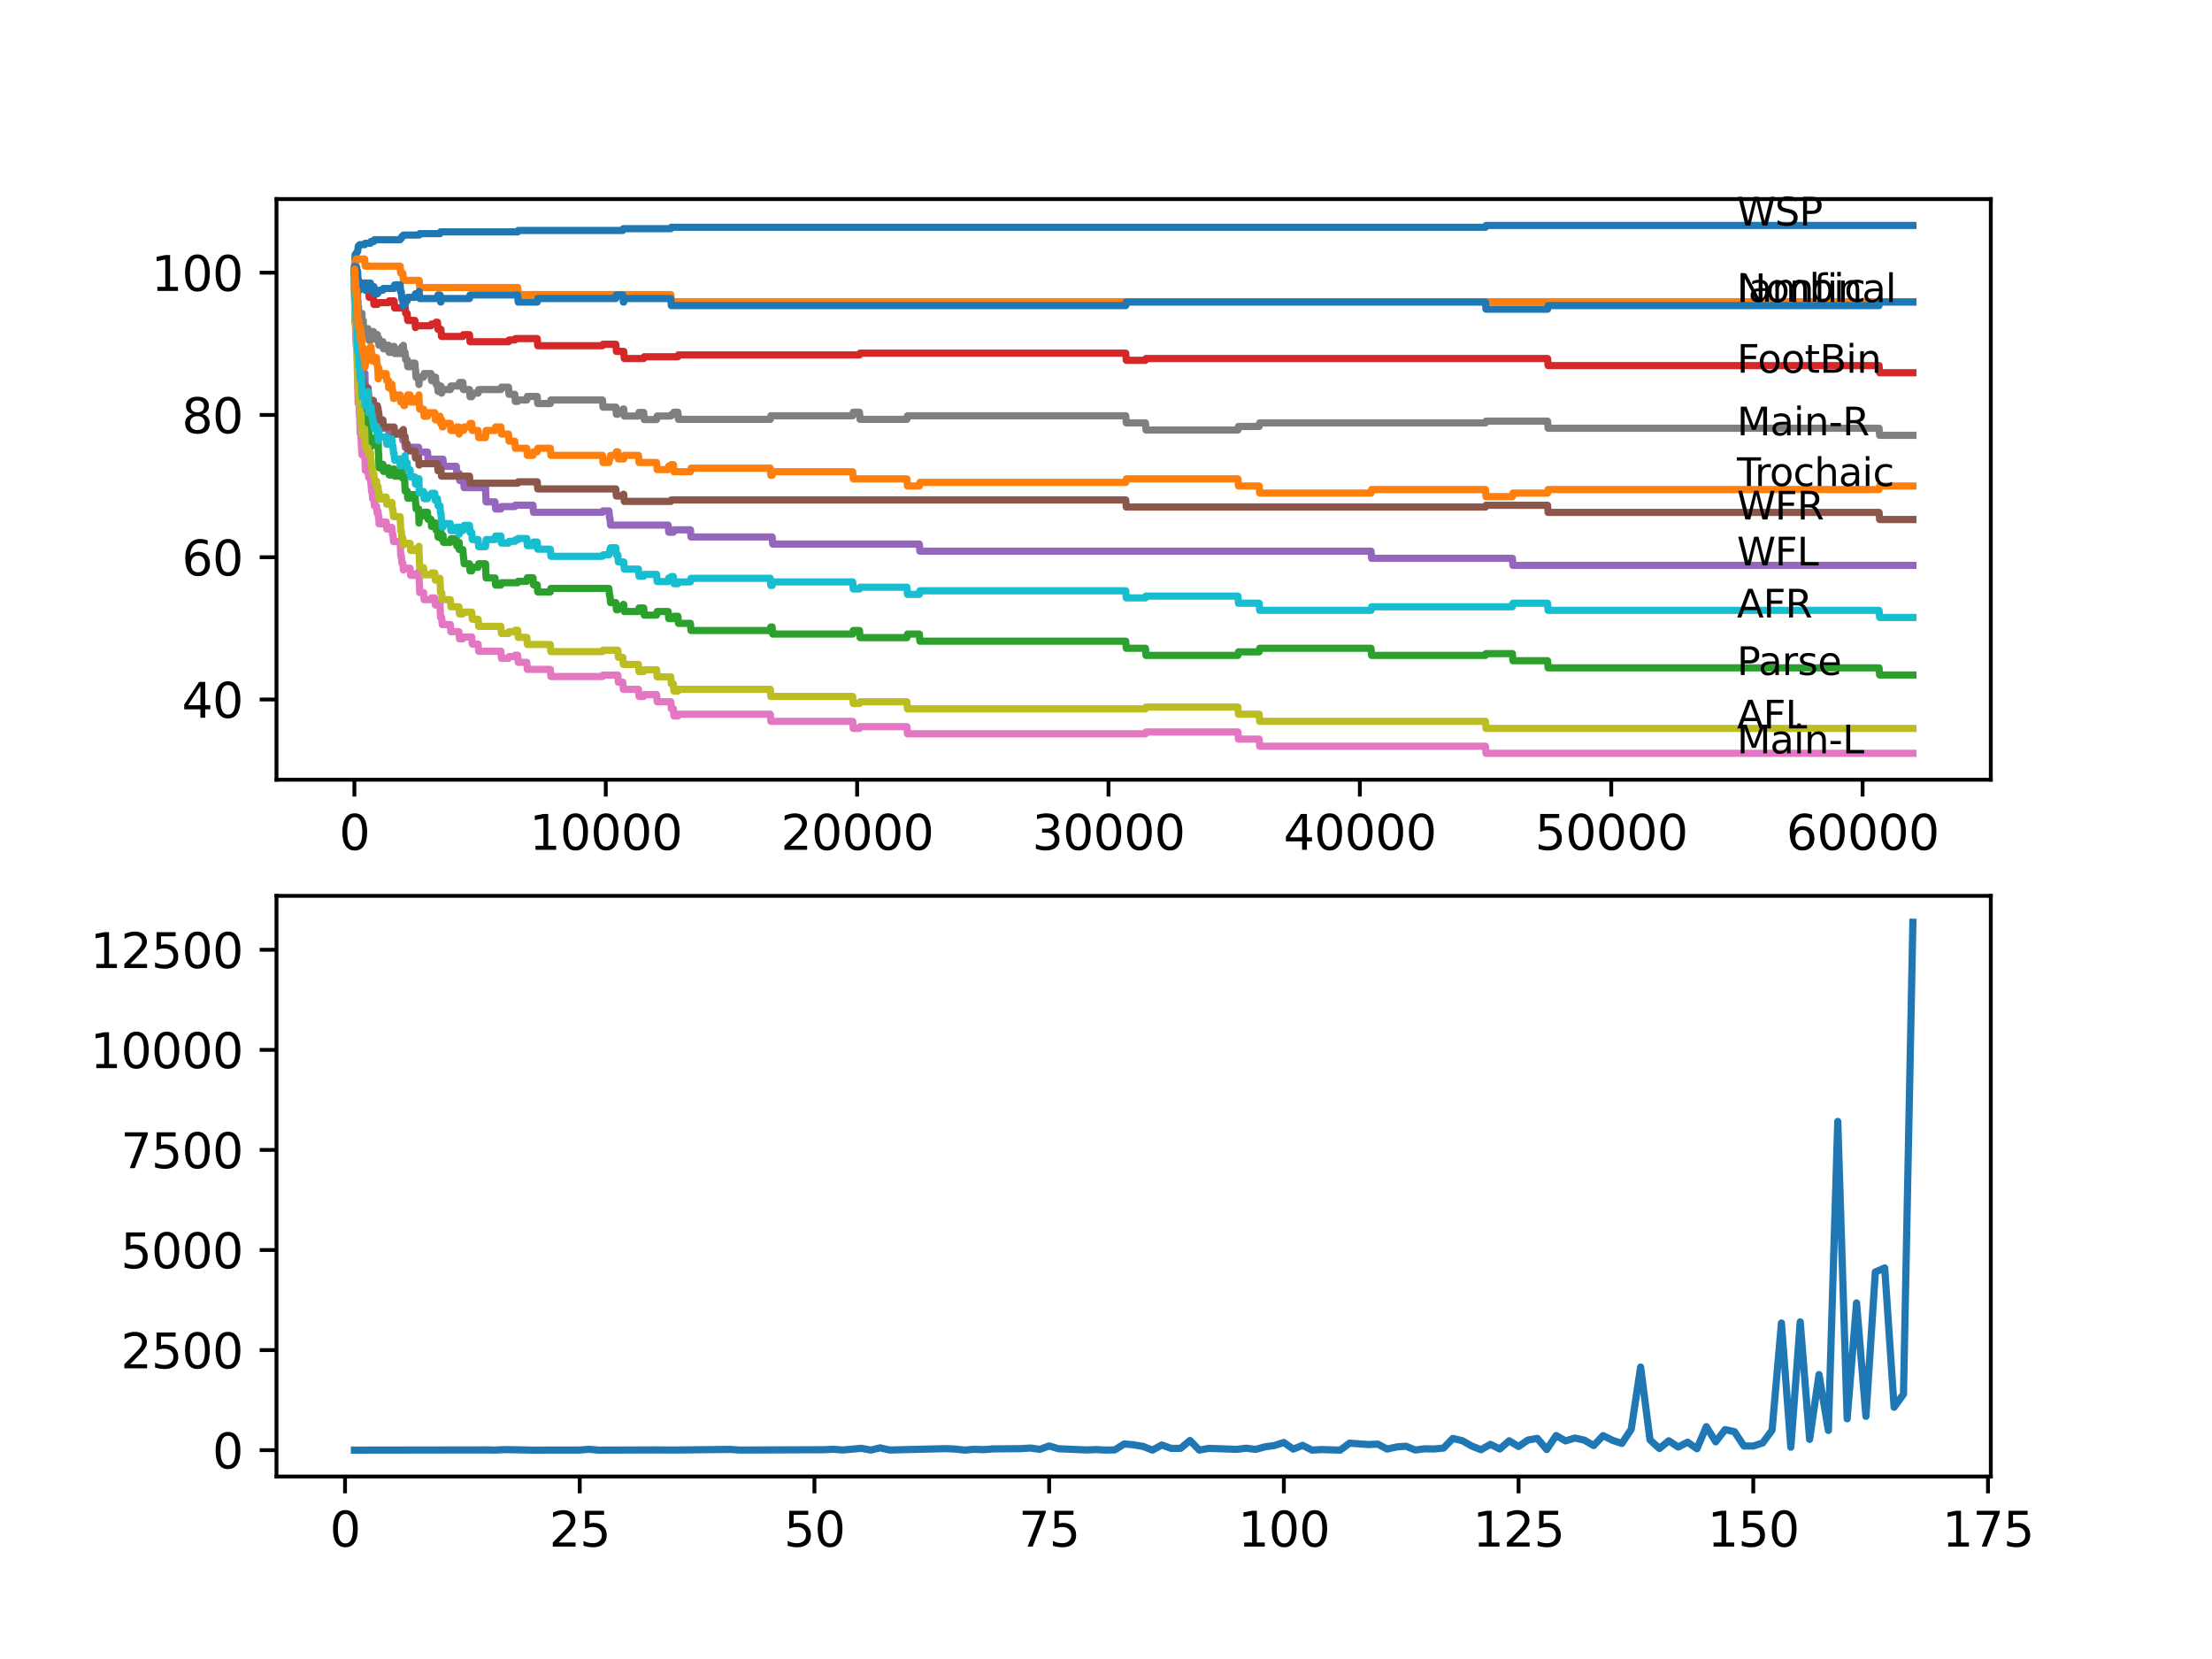 <?xml version="1.0" encoding="utf-8" standalone="no"?>
<!DOCTYPE svg PUBLIC "-//W3C//DTD SVG 1.1//EN"
  "http://www.w3.org/Graphics/SVG/1.1/DTD/svg11.dtd">
<svg xmlns:xlink="http://www.w3.org/1999/xlink" width="460.8pt" height="345.6pt" viewBox="0 0 460.8 345.6" xmlns="http://www.w3.org/2000/svg" version="1.1">
 <defs>
  <style type="text/css">*{stroke-linejoin: round; stroke-linecap: butt}</style>
 </defs>
 <g id="figure_1">
  <g id="patch_1">
   <path d="M 0 345.6 
L 460.8 345.6 
L 460.8 0 
L 0 0 
z
" style="fill: #ffffff"/>
  </g>
  <g id="axes_1">
   <g id="patch_2">
    <path d="M 57.6 162.432 
L 414.72 162.432 
L 414.72 41.472 
L 57.6 41.472 
z
" style="fill: #ffffff"/>
   </g>
   <g id="matplotlib.axis_1">
    <g id="xtick_1">
     <g id="line2d_1">
      <defs>
       <path id="m82d426b088" d="M 0 0 
L 0 3.5 
" style="stroke: #000000; stroke-width: 0.8"/>
      </defs>
      <g>
       <use xlink:href="#m82d426b088" x="73.827" y="162.432" style="stroke: #000000; stroke-width: 0.8"/>
      </g>
     </g>
     <g id="text_1">
      <!-- 0 -->
      <g transform="translate(70.646 177.03)scale(0.1 -0.1)">
       <defs>
        <path id="DejaVuSans-30" d="M 2034 4250 
Q 1547 4250 1301 3770 
Q 1056 3291 1056 2328 
Q 1056 1369 1301 889 
Q 1547 409 2034 409 
Q 2525 409 2770 889 
Q 3016 1369 3016 2328 
Q 3016 3291 2770 3770 
Q 2525 4250 2034 4250 
z
M 2034 4750 
Q 2819 4750 3233 4129 
Q 3647 3509 3647 2328 
Q 3647 1150 3233 529 
Q 2819 -91 2034 -91 
Q 1250 -91 836 529 
Q 422 1150 422 2328 
Q 422 3509 836 4129 
Q 1250 4750 2034 4750 
z
" transform="scale(0.016)"/>
       </defs>
       <use xlink:href="#DejaVuSans-30"/>
      </g>
     </g>
    </g>
    <g id="xtick_2">
     <g id="line2d_2">
      <g>
       <use xlink:href="#m82d426b088" x="126.192" y="162.432" style="stroke: #000000; stroke-width: 0.8"/>
      </g>
     </g>
     <g id="text_2">
      <!-- 10000 -->
      <g transform="translate(110.286 177.03)scale(0.1 -0.1)">
       <defs>
        <path id="DejaVuSans-31" d="M 794 531 
L 1825 531 
L 1825 4091 
L 703 3866 
L 703 4441 
L 1819 4666 
L 2450 4666 
L 2450 531 
L 3481 531 
L 3481 0 
L 794 0 
L 794 531 
z
" transform="scale(0.016)"/>
       </defs>
       <use xlink:href="#DejaVuSans-31"/>
       <use xlink:href="#DejaVuSans-30" x="63.623"/>
       <use xlink:href="#DejaVuSans-30" x="127.246"/>
       <use xlink:href="#DejaVuSans-30" x="190.869"/>
       <use xlink:href="#DejaVuSans-30" x="254.492"/>
      </g>
     </g>
    </g>
    <g id="xtick_3">
     <g id="line2d_3">
      <g>
       <use xlink:href="#m82d426b088" x="178.556" y="162.432" style="stroke: #000000; stroke-width: 0.8"/>
      </g>
     </g>
     <g id="text_3">
      <!-- 20000 -->
      <g transform="translate(162.65 177.03)scale(0.1 -0.1)">
       <defs>
        <path id="DejaVuSans-32" d="M 1228 531 
L 3431 531 
L 3431 0 
L 469 0 
L 469 531 
Q 828 903 1448 1529 
Q 2069 2156 2228 2338 
Q 2531 2678 2651 2914 
Q 2772 3150 2772 3378 
Q 2772 3750 2511 3984 
Q 2250 4219 1831 4219 
Q 1534 4219 1204 4116 
Q 875 4013 500 3803 
L 500 4441 
Q 881 4594 1212 4672 
Q 1544 4750 1819 4750 
Q 2544 4750 2975 4387 
Q 3406 4025 3406 3419 
Q 3406 3131 3298 2873 
Q 3191 2616 2906 2266 
Q 2828 2175 2409 1742 
Q 1991 1309 1228 531 
z
" transform="scale(0.016)"/>
       </defs>
       <use xlink:href="#DejaVuSans-32"/>
       <use xlink:href="#DejaVuSans-30" x="63.623"/>
       <use xlink:href="#DejaVuSans-30" x="127.246"/>
       <use xlink:href="#DejaVuSans-30" x="190.869"/>
       <use xlink:href="#DejaVuSans-30" x="254.492"/>
      </g>
     </g>
    </g>
    <g id="xtick_4">
     <g id="line2d_4">
      <g>
       <use xlink:href="#m82d426b088" x="230.921" y="162.432" style="stroke: #000000; stroke-width: 0.8"/>
      </g>
     </g>
     <g id="text_4">
      <!-- 30000 -->
      <g transform="translate(215.015 177.03)scale(0.1 -0.1)">
       <defs>
        <path id="DejaVuSans-33" d="M 2597 2516 
Q 3050 2419 3304 2112 
Q 3559 1806 3559 1356 
Q 3559 666 3084 287 
Q 2609 -91 1734 -91 
Q 1441 -91 1130 -33 
Q 819 25 488 141 
L 488 750 
Q 750 597 1062 519 
Q 1375 441 1716 441 
Q 2309 441 2620 675 
Q 2931 909 2931 1356 
Q 2931 1769 2642 2001 
Q 2353 2234 1838 2234 
L 1294 2234 
L 1294 2753 
L 1863 2753 
Q 2328 2753 2575 2939 
Q 2822 3125 2822 3475 
Q 2822 3834 2567 4026 
Q 2313 4219 1838 4219 
Q 1578 4219 1281 4162 
Q 984 4106 628 3988 
L 628 4550 
Q 988 4650 1302 4700 
Q 1616 4750 1894 4750 
Q 2613 4750 3031 4423 
Q 3450 4097 3450 3541 
Q 3450 3153 3228 2886 
Q 3006 2619 2597 2516 
z
" transform="scale(0.016)"/>
       </defs>
       <use xlink:href="#DejaVuSans-33"/>
       <use xlink:href="#DejaVuSans-30" x="63.623"/>
       <use xlink:href="#DejaVuSans-30" x="127.246"/>
       <use xlink:href="#DejaVuSans-30" x="190.869"/>
       <use xlink:href="#DejaVuSans-30" x="254.492"/>
      </g>
     </g>
    </g>
    <g id="xtick_5">
     <g id="line2d_5">
      <g>
       <use xlink:href="#m82d426b088" x="283.285" y="162.432" style="stroke: #000000; stroke-width: 0.8"/>
      </g>
     </g>
     <g id="text_5">
      <!-- 40000 -->
      <g transform="translate(267.379 177.03)scale(0.1 -0.1)">
       <defs>
        <path id="DejaVuSans-34" d="M 2419 4116 
L 825 1625 
L 2419 1625 
L 2419 4116 
z
M 2253 4666 
L 3047 4666 
L 3047 1625 
L 3713 1625 
L 3713 1100 
L 3047 1100 
L 3047 0 
L 2419 0 
L 2419 1100 
L 313 1100 
L 313 1709 
L 2253 4666 
z
" transform="scale(0.016)"/>
       </defs>
       <use xlink:href="#DejaVuSans-34"/>
       <use xlink:href="#DejaVuSans-30" x="63.623"/>
       <use xlink:href="#DejaVuSans-30" x="127.246"/>
       <use xlink:href="#DejaVuSans-30" x="190.869"/>
       <use xlink:href="#DejaVuSans-30" x="254.492"/>
      </g>
     </g>
    </g>
    <g id="xtick_6">
     <g id="line2d_6">
      <g>
       <use xlink:href="#m82d426b088" x="335.65" y="162.432" style="stroke: #000000; stroke-width: 0.8"/>
      </g>
     </g>
     <g id="text_6">
      <!-- 50000 -->
      <g transform="translate(319.744 177.03)scale(0.1 -0.1)">
       <defs>
        <path id="DejaVuSans-35" d="M 691 4666 
L 3169 4666 
L 3169 4134 
L 1269 4134 
L 1269 2991 
Q 1406 3038 1543 3061 
Q 1681 3084 1819 3084 
Q 2600 3084 3056 2656 
Q 3513 2228 3513 1497 
Q 3513 744 3044 326 
Q 2575 -91 1722 -91 
Q 1428 -91 1123 -41 
Q 819 9 494 109 
L 494 744 
Q 775 591 1075 516 
Q 1375 441 1709 441 
Q 2250 441 2565 725 
Q 2881 1009 2881 1497 
Q 2881 1984 2565 2268 
Q 2250 2553 1709 2553 
Q 1456 2553 1204 2497 
Q 953 2441 691 2322 
L 691 4666 
z
" transform="scale(0.016)"/>
       </defs>
       <use xlink:href="#DejaVuSans-35"/>
       <use xlink:href="#DejaVuSans-30" x="63.623"/>
       <use xlink:href="#DejaVuSans-30" x="127.246"/>
       <use xlink:href="#DejaVuSans-30" x="190.869"/>
       <use xlink:href="#DejaVuSans-30" x="254.492"/>
      </g>
     </g>
    </g>
    <g id="xtick_7">
     <g id="line2d_7">
      <g>
       <use xlink:href="#m82d426b088" x="388.014" y="162.432" style="stroke: #000000; stroke-width: 0.8"/>
      </g>
     </g>
     <g id="text_7">
      <!-- 60000 -->
      <g transform="translate(372.108 177.03)scale(0.1 -0.1)">
       <defs>
        <path id="DejaVuSans-36" d="M 2113 2584 
Q 1688 2584 1439 2293 
Q 1191 2003 1191 1497 
Q 1191 994 1439 701 
Q 1688 409 2113 409 
Q 2538 409 2786 701 
Q 3034 994 3034 1497 
Q 3034 2003 2786 2293 
Q 2538 2584 2113 2584 
z
M 3366 4563 
L 3366 3988 
Q 3128 4100 2886 4159 
Q 2644 4219 2406 4219 
Q 1781 4219 1451 3797 
Q 1122 3375 1075 2522 
Q 1259 2794 1537 2939 
Q 1816 3084 2150 3084 
Q 2853 3084 3261 2657 
Q 3669 2231 3669 1497 
Q 3669 778 3244 343 
Q 2819 -91 2113 -91 
Q 1303 -91 875 529 
Q 447 1150 447 2328 
Q 447 3434 972 4092 
Q 1497 4750 2381 4750 
Q 2619 4750 2861 4703 
Q 3103 4656 3366 4563 
z
" transform="scale(0.016)"/>
       </defs>
       <use xlink:href="#DejaVuSans-36"/>
       <use xlink:href="#DejaVuSans-30" x="63.623"/>
       <use xlink:href="#DejaVuSans-30" x="127.246"/>
       <use xlink:href="#DejaVuSans-30" x="190.869"/>
       <use xlink:href="#DejaVuSans-30" x="254.492"/>
      </g>
     </g>
    </g>
   </g>
   <g id="matplotlib.axis_2">
    <g id="ytick_1">
     <g id="line2d_8">
      <defs>
       <path id="m7077741ae1" d="M 0 0 
L -3.5 0 
" style="stroke: #000000; stroke-width: 0.8"/>
      </defs>
      <g>
       <use xlink:href="#m7077741ae1" x="57.6" y="145.72" style="stroke: #000000; stroke-width: 0.8"/>
      </g>
     </g>
     <g id="text_8">
      <!-- 40 -->
      <g transform="translate(37.875 149.519)scale(0.1 -0.1)">
       <use xlink:href="#DejaVuSans-34"/>
       <use xlink:href="#DejaVuSans-30" x="63.623"/>
      </g>
     </g>
    </g>
    <g id="ytick_2">
     <g id="line2d_9">
      <g>
       <use xlink:href="#m7077741ae1" x="57.6" y="116.08" style="stroke: #000000; stroke-width: 0.8"/>
      </g>
     </g>
     <g id="text_9">
      <!-- 60 -->
      <g transform="translate(37.875 119.88)scale(0.1 -0.1)">
       <use xlink:href="#DejaVuSans-36"/>
       <use xlink:href="#DejaVuSans-30" x="63.623"/>
      </g>
     </g>
    </g>
    <g id="ytick_3">
     <g id="line2d_10">
      <g>
       <use xlink:href="#m7077741ae1" x="57.6" y="86.441" style="stroke: #000000; stroke-width: 0.8"/>
      </g>
     </g>
     <g id="text_10">
      <!-- 80 -->
      <g transform="translate(37.875 90.24)scale(0.1 -0.1)">
       <defs>
        <path id="DejaVuSans-38" d="M 2034 2216 
Q 1584 2216 1326 1975 
Q 1069 1734 1069 1313 
Q 1069 891 1326 650 
Q 1584 409 2034 409 
Q 2484 409 2743 651 
Q 3003 894 3003 1313 
Q 3003 1734 2745 1975 
Q 2488 2216 2034 2216 
z
M 1403 2484 
Q 997 2584 770 2862 
Q 544 3141 544 3541 
Q 544 4100 942 4425 
Q 1341 4750 2034 4750 
Q 2731 4750 3128 4425 
Q 3525 4100 3525 3541 
Q 3525 3141 3298 2862 
Q 3072 2584 2669 2484 
Q 3125 2378 3379 2068 
Q 3634 1759 3634 1313 
Q 3634 634 3220 271 
Q 2806 -91 2034 -91 
Q 1263 -91 848 271 
Q 434 634 434 1313 
Q 434 1759 690 2068 
Q 947 2378 1403 2484 
z
M 1172 3481 
Q 1172 3119 1398 2916 
Q 1625 2713 2034 2713 
Q 2441 2713 2670 2916 
Q 2900 3119 2900 3481 
Q 2900 3844 2670 4047 
Q 2441 4250 2034 4250 
Q 1625 4250 1398 4047 
Q 1172 3844 1172 3481 
z
" transform="scale(0.016)"/>
       </defs>
       <use xlink:href="#DejaVuSans-38"/>
       <use xlink:href="#DejaVuSans-30" x="63.623"/>
      </g>
     </g>
    </g>
    <g id="ytick_4">
     <g id="line2d_11">
      <g>
       <use xlink:href="#m7077741ae1" x="57.6" y="56.801" style="stroke: #000000; stroke-width: 0.8"/>
      </g>
     </g>
     <g id="text_11">
      <!-- 100 -->
      <g transform="translate(31.512 60.6)scale(0.1 -0.1)">
       <use xlink:href="#DejaVuSans-31"/>
       <use xlink:href="#DejaVuSans-30" x="63.623"/>
       <use xlink:href="#DejaVuSans-30" x="127.246"/>
      </g>
     </g>
    </g>
   </g>
   <g id="line2d_12">
    <path d="M 73.833 56.307 
L 73.843 56.307 
L 73.974 53.046 
L 74.11 53.046 
L 74.225 52.676 
L 74.32 52.676 
L 74.435 52.379 
L 74.513 52.379 
L 74.639 51.268 
L 74.807 51.268 
L 74.922 50.972 
L 75.969 50.972 
L 76.084 50.675 
L 77.174 50.675 
L 77.289 50.305 
L 77.886 50.305 
L 78.001 49.934 
L 83.363 49.934 
L 83.478 49.638 
L 83.604 49.638 
L 83.719 49.267 
L 83.918 49.267 
L 84.033 48.971 
L 87.322 48.971 
L 87.437 48.674 
L 91.673 48.674 
L 91.789 48.304 
L 107.838 48.304 
L 107.953 48.008 
L 129.742 48.008 
L 129.857 47.637 
L 139.739 47.637 
L 139.854 47.341 
L 309.447 47.341 
L 309.562 46.97 
L 398.487 46.97 
L 398.487 46.97 
" clip-path="url(#p4036f4336f)" style="fill: none; stroke: #1f77b4; stroke-width: 1.5; stroke-linecap: square"/>
   </g>
   <g id="line2d_13">
    <path d="M 73.833 56.801 
L 73.932 54.454 
L 73.948 55.936 
L 73.974 55.936 
L 74.089 55.442 
L 74.1 55.442 
L 74.215 53.96 
L 75.969 53.96 
L 76.084 55.442 
L 83.363 55.442 
L 83.478 56.924 
L 83.918 56.924 
L 84.033 58.406 
L 87.322 58.406 
L 87.437 59.888 
L 107.838 59.888 
L 107.953 61.37 
L 139.739 61.37 
L 139.854 62.852 
L 398.487 62.852 
L 398.487 62.852 
" clip-path="url(#p4036f4336f)" style="fill: none; stroke: #ff7f0e; stroke-width: 1.5; stroke-linecap: square"/>
   </g>
   <g id="line2d_14">
    <path d="M 73.833 56.307 
L 73.979 67.175 
L 74.047 67.175 
L 74.079 66.434 
L 74.105 69.398 
L 74.136 69.027 
L 74.257 71.991 
L 74.32 71.991 
L 74.341 70.954 
L 74.346 72.436 
L 74.435 71.695 
L 74.461 71.695 
L 74.508 70.213 
L 74.534 72.806 
L 74.561 72.806 
L 74.582 74.288 
L 74.671 73.918 
L 74.775 73.918 
L 74.901 79.105 
L 74.911 79.105 
L 75.011 77.87 
L 75.016 79.352 
L 75.084 79.352 
L 75.184 82.316 
L 75.199 81.575 
L 75.299 81.575 
L 75.419 80.093 
L 75.66 80.093 
L 75.775 81.575 
L 75.969 81.575 
L 76.027 80.784 
L 76.032 82.266 
L 76.058 81.772 
L 76.179 84.736 
L 76.331 84.736 
L 76.446 86.218 
L 76.529 86.218 
L 76.645 87.7 
L 76.671 87.7 
L 76.676 89.182 
L 76.781 88.688 
L 76.791 88.688 
L 76.912 91.652 
L 77.022 91.652 
L 77.137 93.134 
L 77.174 93.134 
L 77.289 92.764 
L 77.304 92.764 
L 77.42 92.023 
L 77.503 92.023 
L 77.619 91.282 
L 77.781 91.282 
L 77.896 92.764 
L 78.436 92.764 
L 78.551 92.27 
L 78.75 92.27 
L 78.792 91.529 
L 78.823 94.493 
L 78.844 94.493 
L 78.896 94.493 
L 78.944 97.457 
L 79.012 96.716 
L 79.76 96.716 
L 79.876 98.198 
L 80.457 98.198 
L 80.572 97.457 
L 80.954 97.457 
L 81.069 98.939 
L 81.63 98.939 
L 81.745 98.198 
L 81.86 98.198 
L 81.975 97.704 
L 82.101 97.704 
L 82.216 99.186 
L 83.363 99.186 
L 83.489 98.148 
L 83.777 98.148 
L 83.892 99.63 
L 83.918 99.63 
L 84.033 99.334 
L 84.279 99.334 
L 84.4 102.298 
L 84.819 102.298 
L 84.934 103.78 
L 85.426 103.78 
L 85.541 103.039 
L 86.432 103.039 
L 86.547 104.521 
L 86.568 104.521 
L 86.683 106.003 
L 87.196 106.003 
L 87.28 108.967 
L 87.311 108.473 
L 87.317 108.473 
L 87.432 107.435 
L 88.238 107.435 
L 88.353 106.694 
L 89.05 106.694 
L 89.165 108.176 
L 89.783 108.176 
L 89.898 109.658 
L 90.574 109.658 
L 90.689 108.917 
L 90.715 108.917 
L 90.83 110.399 
L 91.134 110.399 
L 91.249 111.881 
L 91.652 111.881 
L 91.768 110.77 
L 91.851 110.77 
L 91.967 112.252 
L 92.008 112.252 
L 92.124 111.511 
L 92.275 111.511 
L 92.391 112.993 
L 93.81 112.993 
L 93.925 112.252 
L 95.051 112.252 
L 95.166 113.734 
L 95.595 113.734 
L 95.653 112.993 
L 95.658 114.475 
L 95.7 114.475 
L 96.418 114.475 
L 96.533 115.957 
L 96.569 115.957 
L 96.685 117.439 
L 97.8 117.439 
L 97.915 118.921 
L 98.276 118.921 
L 98.392 118.18 
L 99.601 118.18 
L 99.716 117.439 
L 101.141 117.439 
L 101.261 120.403 
L 103.131 120.403 
L 103.246 121.885 
L 104.34 121.885 
L 104.455 121.391 
L 107.838 121.391 
L 107.953 121.094 
L 109.739 121.094 
L 109.854 120.353 
L 111.027 120.353 
L 111.142 121.835 
L 111.907 121.835 
L 112.022 123.317 
L 114.64 123.317 
L 114.756 122.576 
L 126.852 122.576 
L 126.967 124.058 
L 127.066 124.058 
L 127.182 125.54 
L 128.292 125.54 
L 128.407 127.022 
L 128.7 127.022 
L 128.815 126.281 
L 129.742 126.281 
L 129.857 125.911 
L 129.931 125.911 
L 130.046 127.393 
L 133.005 127.393 
L 133.12 126.652 
L 134.094 126.652 
L 134.209 128.134 
L 136.78 128.134 
L 136.895 127.393 
L 139.194 127.393 
L 139.309 128.875 
L 140.278 128.875 
L 140.393 128.381 
L 141.221 128.381 
L 141.336 129.863 
L 143.828 129.863 
L 143.944 131.345 
L 160.465 131.345 
L 160.58 130.604 
L 160.852 130.604 
L 160.967 132.086 
L 177.63 132.086 
L 177.745 131.345 
L 179.043 131.345 
L 179.159 132.827 
L 188.93 132.827 
L 189.045 132.086 
L 191.511 132.086 
L 191.627 133.568 
L 234.513 133.568 
L 234.628 135.05 
L 238.619 135.05 
L 238.734 136.532 
L 257.878 136.532 
L 257.993 135.791 
L 262.303 135.791 
L 262.418 135.05 
L 285.61 135.05 
L 285.726 136.532 
L 309.447 136.532 
L 309.562 136.161 
L 315.06 136.161 
L 315.175 137.643 
L 322.386 137.643 
L 322.501 139.125 
L 391.444 139.125 
L 391.559 140.607 
L 398.487 140.607 
L 398.487 140.607 
" clip-path="url(#p4036f4336f)" style="fill: none; stroke: #2ca02c; stroke-width: 1.5; stroke-linecap: square"/>
   </g>
   <g id="line2d_15">
    <path d="M 73.833 56.801 
L 73.854 56.801 
L 73.974 55.516 
L 74.1 55.516 
L 74.215 58.11 
L 74.341 58.11 
L 74.456 59.592 
L 74.508 59.592 
L 74.634 58.48 
L 74.775 58.48 
L 74.864 59.962 
L 74.885 59.345 
L 75.671 59.345 
L 75.786 58.974 
L 76.671 58.974 
L 76.786 60.456 
L 76.791 60.456 
L 76.907 61.938 
L 77.781 61.938 
L 77.896 63.42 
L 78.619 63.42 
L 78.734 63.05 
L 80.949 63.05 
L 81.064 62.679 
L 82.101 62.679 
L 82.216 64.161 
L 84.023 64.161 
L 84.138 63.791 
L 84.379 63.791 
L 84.494 65.273 
L 84.819 65.273 
L 84.934 66.755 
L 86.432 66.755 
L 86.547 68.237 
L 86.568 68.237 
L 86.683 67.866 
L 89.783 67.866 
L 89.898 67.496 
L 90.715 67.496 
L 90.83 67.125 
L 91.134 67.125 
L 91.249 68.607 
L 91.851 68.607 
L 91.967 70.089 
L 96.418 70.089 
L 96.533 69.719 
L 97.8 69.719 
L 97.915 71.201 
L 105.927 71.201 
L 106.042 70.83 
L 107.236 70.83 
L 107.351 70.534 
L 111.907 70.534 
L 112.022 72.016 
L 125.506 72.016 
L 125.621 71.719 
L 128.292 71.719 
L 128.407 73.201 
L 129.931 73.201 
L 130.046 74.683 
L 134.094 74.683 
L 134.209 74.313 
L 141.221 74.313 
L 141.336 73.942 
L 179.043 73.942 
L 179.159 73.572 
L 234.513 73.572 
L 234.628 75.054 
L 238.619 75.054 
L 238.734 74.683 
L 322.386 74.683 
L 322.501 76.165 
L 391.444 76.165 
L 391.559 77.647 
L 398.487 77.647 
L 398.487 77.647 
" clip-path="url(#p4036f4336f)" style="fill: none; stroke: #d62728; stroke-width: 1.5; stroke-linecap: square"/>
   </g>
   <g id="line2d_16">
    <path d="M 73.833 56.801 
L 73.969 64.211 
L 73.974 64.211 
L 74.095 67.175 
L 74.189 67.175 
L 74.304 68.657 
L 74.32 68.657 
L 74.435 68.36 
L 74.44 68.36 
L 74.555 69.842 
L 74.561 69.842 
L 74.681 72.806 
L 74.875 72.806 
L 74.974 74.288 
L 74.985 73.794 
L 75.011 73.794 
L 75.137 78.24 
L 75.99 78.24 
L 76.027 77.746 
L 76.063 80.216 
L 76.079 80.216 
L 76.163 80.216 
L 76.278 81.698 
L 76.331 81.698 
L 76.446 83.18 
L 76.529 83.18 
L 76.645 84.662 
L 76.676 84.662 
L 76.791 84.168 
L 77.022 84.168 
L 77.137 85.65 
L 78.436 85.65 
L 78.551 85.156 
L 78.792 85.156 
L 78.907 89.602 
L 78.912 89.232 
L 80.954 89.232 
L 81.069 90.714 
L 81.86 90.714 
L 81.975 90.22 
L 83.777 90.22 
L 83.892 91.702 
L 84.279 91.702 
L 84.395 93.184 
L 87.201 93.184 
L 87.28 94.666 
L 87.311 94.172 
L 89.05 94.172 
L 89.165 95.654 
L 92.275 95.654 
L 92.391 97.136 
L 95.051 97.136 
L 95.166 98.618 
L 95.653 98.618 
L 95.768 100.1 
L 96.569 100.1 
L 96.685 101.582 
L 101.141 101.582 
L 101.261 104.545 
L 103.131 104.545 
L 103.246 106.027 
L 104.34 106.027 
L 104.455 105.533 
L 107.236 105.533 
L 107.351 105.237 
L 111.027 105.237 
L 111.142 106.719 
L 125.506 106.719 
L 125.621 106.423 
L 126.852 106.423 
L 126.967 107.905 
L 127.066 107.905 
L 127.182 109.387 
L 139.194 109.387 
L 139.309 110.869 
L 140.278 110.869 
L 140.393 110.375 
L 143.828 110.375 
L 143.944 111.857 
L 160.852 111.857 
L 160.967 113.339 
L 191.511 113.339 
L 191.627 114.821 
L 285.61 114.821 
L 285.726 116.303 
L 315.06 116.303 
L 315.175 117.785 
L 398.487 117.785 
L 398.487 117.785 
" clip-path="url(#p4036f4336f)" style="fill: none; stroke: #9467bd; stroke-width: 1.5; stroke-linecap: square"/>
   </g>
   <g id="line2d_17">
    <path d="M 73.833 56.801 
L 73.848 56.801 
L 73.985 63.914 
L 74.105 63.914 
L 74.231 69.472 
L 74.32 69.472 
L 74.341 69.175 
L 74.346 70.657 
L 74.409 70.657 
L 74.513 70.657 
L 74.529 70.287 
L 74.592 72.88 
L 74.597 72.88 
L 74.676 72.51 
L 74.681 73.992 
L 74.692 73.992 
L 74.775 73.992 
L 74.901 78.141 
L 75.419 78.141 
L 75.535 79.623 
L 75.66 79.623 
L 75.775 81.105 
L 75.969 81.105 
L 76.084 80.809 
L 76.671 80.809 
L 76.786 82.291 
L 76.791 82.291 
L 76.907 83.773 
L 77.174 83.773 
L 77.289 83.402 
L 77.781 83.402 
L 77.886 84.884 
L 77.891 84.514 
L 78.619 84.514 
L 78.734 85.996 
L 78.907 85.996 
L 79.022 87.478 
L 79.76 87.478 
L 79.876 88.96 
L 82.101 88.96 
L 82.216 90.442 
L 83.363 90.442 
L 83.478 90.145 
L 83.604 90.145 
L 83.719 89.775 
L 83.918 89.775 
L 84.023 89.479 
L 84.138 90.961 
L 84.379 90.961 
L 84.494 92.443 
L 84.819 92.443 
L 84.934 93.925 
L 86.432 93.925 
L 86.547 95.407 
L 87.196 95.407 
L 87.311 96.889 
L 87.322 96.889 
L 87.437 96.592 
L 91.134 96.592 
L 91.249 98.074 
L 91.673 98.074 
L 91.789 97.704 
L 91.851 97.704 
L 91.967 99.186 
L 97.8 99.186 
L 97.915 100.668 
L 107.838 100.668 
L 107.953 100.371 
L 111.907 100.371 
L 112.022 101.853 
L 128.292 101.853 
L 128.407 103.335 
L 129.742 103.335 
L 129.857 102.965 
L 129.931 102.965 
L 130.046 104.447 
L 139.739 104.447 
L 139.854 104.15 
L 234.513 104.15 
L 234.628 105.632 
L 309.447 105.632 
L 309.562 105.262 
L 322.386 105.262 
L 322.501 106.744 
L 391.444 106.744 
L 391.559 108.226 
L 398.487 108.226 
L 398.487 108.226 
" clip-path="url(#p4036f4336f)" style="fill: none; stroke: #8c564b; stroke-width: 1.5; stroke-linecap: square"/>
   </g>
   <g id="line2d_18">
    <path d="M 73.833 58.283 
L 73.964 66.137 
L 73.969 65.767 
L 73.974 65.767 
L 74.095 68.731 
L 74.1 68.731 
L 74.22 71.818 
L 74.32 71.818 
L 74.451 77.746 
L 74.461 77.746 
L 74.587 82.933 
L 74.597 82.563 
L 74.602 84.045 
L 74.686 83.551 
L 74.791 83.551 
L 74.864 86.515 
L 74.906 85.897 
L 74.911 85.897 
L 75.037 90.343 
L 75.184 90.343 
L 75.304 93.307 
L 75.32 93.307 
L 75.419 94.789 
L 75.43 94.295 
L 75.66 94.295 
L 75.781 93.554 
L 75.969 93.554 
L 76.095 98 
L 76.676 98 
L 76.791 99.482 
L 77.174 99.482 
L 77.289 100.964 
L 77.304 100.964 
L 77.42 102.446 
L 77.503 102.446 
L 77.619 103.928 
L 77.886 103.928 
L 78.001 105.41 
L 78.436 105.41 
L 78.551 106.892 
L 78.619 106.892 
L 78.734 106.521 
L 78.75 106.521 
L 78.865 108.003 
L 78.907 108.003 
L 78.944 107.633 
L 78.949 109.115 
L 79.001 109.115 
L 79.76 109.115 
L 79.876 108.744 
L 80.457 108.744 
L 80.572 110.226 
L 80.949 110.226 
L 81.064 109.856 
L 81.63 109.856 
L 81.745 111.338 
L 81.86 111.338 
L 81.975 112.82 
L 83.363 112.82 
L 83.484 115.784 
L 83.604 115.784 
L 83.719 117.266 
L 83.918 117.266 
L 84.023 118.748 
L 84.028 118.377 
L 85.426 118.377 
L 85.541 119.859 
L 86.568 119.859 
L 86.683 119.489 
L 87.196 119.489 
L 87.28 118.995 
L 87.285 120.477 
L 87.296 120.477 
L 87.317 120.477 
L 87.437 123.441 
L 88.238 123.441 
L 88.353 124.923 
L 89.783 124.923 
L 89.898 124.552 
L 90.574 124.552 
L 90.689 126.034 
L 90.715 126.034 
L 90.83 125.664 
L 91.652 125.664 
L 91.773 128.628 
L 92.008 128.628 
L 92.124 130.11 
L 93.81 130.11 
L 93.925 131.592 
L 95.595 131.592 
L 95.711 133.074 
L 96.418 133.074 
L 96.533 132.703 
L 98.276 132.703 
L 98.392 134.185 
L 99.601 134.185 
L 99.716 135.667 
L 104.34 135.667 
L 104.455 137.149 
L 105.927 137.149 
L 106.042 136.779 
L 107.236 136.779 
L 107.351 136.482 
L 107.838 136.482 
L 107.953 137.964 
L 109.739 137.964 
L 109.854 139.446 
L 114.64 139.446 
L 114.756 140.928 
L 125.506 140.928 
L 125.621 140.632 
L 128.7 140.632 
L 128.815 142.114 
L 129.742 142.114 
L 129.857 143.596 
L 133.005 143.596 
L 133.12 145.078 
L 134.094 145.078 
L 134.209 144.707 
L 136.78 144.707 
L 136.895 146.189 
L 139.739 146.189 
L 139.854 147.671 
L 140.278 147.671 
L 140.393 149.153 
L 141.221 149.153 
L 141.336 148.783 
L 160.465 148.783 
L 160.58 150.265 
L 177.63 150.265 
L 177.745 151.747 
L 179.043 151.747 
L 179.159 151.376 
L 188.93 151.376 
L 189.045 152.858 
L 238.619 152.858 
L 238.734 152.488 
L 257.878 152.488 
L 257.993 153.97 
L 262.303 153.97 
L 262.418 155.452 
L 309.447 155.452 
L 309.562 156.934 
L 398.487 156.934 
L 398.487 156.934 
" clip-path="url(#p4036f4336f)" style="fill: none; stroke: #e377c2; stroke-width: 1.5; stroke-linecap: square"/>
   </g>
   <g id="line2d_19">
    <path d="M 73.833 56.307 
L 73.875 55.319 
L 73.906 59.468 
L 73.927 59.468 
L 73.964 57.986 
L 74.037 58.974 
L 74.047 58.974 
L 74.105 58.233 
L 74.142 60.827 
L 74.163 60.827 
L 74.278 63.05 
L 74.32 63.05 
L 74.341 62.012 
L 74.346 63.494 
L 74.435 62.753 
L 74.44 62.753 
L 74.508 60.53 
L 74.534 63.124 
L 74.545 63.124 
L 74.582 63.124 
L 74.587 62.753 
L 74.592 64.235 
L 74.676 63.865 
L 74.791 66.829 
L 74.864 65.791 
L 74.88 68.755 
L 74.885 68.755 
L 74.911 68.755 
L 75.027 67.52 
L 75.184 67.52 
L 75.304 66.038 
L 75.32 66.038 
L 75.419 65.297 
L 75.425 66.779 
L 75.66 66.779 
L 75.781 69.743 
L 75.969 69.743 
L 76.1 68.459 
L 76.671 68.459 
L 76.676 69.941 
L 76.781 69.447 
L 76.791 69.447 
L 76.907 70.929 
L 77.174 70.929 
L 77.289 70.559 
L 77.304 70.559 
L 77.42 69.818 
L 77.503 69.818 
L 77.619 69.077 
L 77.781 69.077 
L 77.886 70.559 
L 77.891 70.188 
L 78.436 70.188 
L 78.551 69.694 
L 78.619 69.694 
L 78.734 71.176 
L 78.75 71.176 
L 78.865 70.435 
L 78.907 70.435 
L 78.944 71.917 
L 79.017 71.176 
L 79.76 71.176 
L 79.876 72.658 
L 80.457 72.658 
L 80.572 71.917 
L 80.949 71.917 
L 81.064 73.399 
L 81.63 73.399 
L 81.745 72.658 
L 81.86 72.658 
L 81.975 72.164 
L 82.101 72.164 
L 82.216 73.646 
L 83.363 73.646 
L 83.489 72.609 
L 83.604 72.609 
L 83.719 72.238 
L 83.918 72.238 
L 84.023 71.942 
L 84.138 73.424 
L 84.379 73.424 
L 84.494 74.906 
L 84.819 74.906 
L 84.934 76.388 
L 85.426 76.388 
L 85.541 75.647 
L 86.432 75.647 
L 86.547 77.129 
L 86.568 77.129 
L 86.683 78.611 
L 87.196 78.611 
L 87.28 80.093 
L 87.306 79.599 
L 87.317 79.599 
L 87.432 78.561 
L 88.238 78.561 
L 88.353 77.82 
L 89.783 77.82 
L 89.898 79.302 
L 90.574 79.302 
L 90.689 78.561 
L 90.715 78.561 
L 90.83 80.043 
L 91.134 80.043 
L 91.249 81.525 
L 91.652 81.525 
L 91.768 80.414 
L 91.851 80.414 
L 91.967 81.896 
L 92.008 81.896 
L 92.124 81.155 
L 93.81 81.155 
L 93.925 80.414 
L 95.595 80.414 
L 95.711 79.673 
L 96.418 79.673 
L 96.533 81.155 
L 97.8 81.155 
L 97.915 82.637 
L 98.276 82.637 
L 98.392 81.896 
L 99.601 81.896 
L 99.716 81.155 
L 104.34 81.155 
L 104.455 80.661 
L 105.927 80.661 
L 106.042 82.143 
L 107.236 82.143 
L 107.351 83.625 
L 107.838 83.625 
L 107.953 83.328 
L 109.739 83.328 
L 109.854 82.587 
L 111.907 82.587 
L 112.022 84.069 
L 114.64 84.069 
L 114.756 83.328 
L 125.506 83.328 
L 125.621 84.81 
L 128.292 84.81 
L 128.407 86.292 
L 128.7 86.292 
L 128.815 85.551 
L 129.742 85.551 
L 129.857 85.181 
L 129.931 85.181 
L 130.046 86.663 
L 133.005 86.663 
L 133.12 85.922 
L 134.094 85.922 
L 134.209 87.404 
L 136.78 87.404 
L 136.895 86.663 
L 139.739 86.663 
L 139.854 86.366 
L 140.278 86.366 
L 140.393 85.872 
L 141.221 85.872 
L 141.336 87.354 
L 160.465 87.354 
L 160.58 86.613 
L 177.63 86.613 
L 177.745 85.872 
L 179.043 85.872 
L 179.159 87.354 
L 188.93 87.354 
L 189.045 86.613 
L 234.513 86.613 
L 234.628 88.095 
L 238.619 88.095 
L 238.734 89.577 
L 257.878 89.577 
L 257.993 88.836 
L 262.303 88.836 
L 262.418 88.095 
L 309.447 88.095 
L 309.562 87.725 
L 322.386 87.725 
L 322.501 89.207 
L 391.444 89.207 
L 391.559 90.689 
L 398.487 90.689 
L 398.487 90.689 
" clip-path="url(#p4036f4336f)" style="fill: none; stroke: #7f7f7f; stroke-width: 1.5; stroke-linecap: square"/>
   </g>
   <g id="line2d_20">
    <path d="M 73.833 58.283 
L 73.843 58.283 
L 73.901 64.532 
L 73.969 63.791 
L 73.974 63.791 
L 74.079 66.755 
L 74.089 66.014 
L 74.1 66.014 
L 74.22 69.101 
L 74.32 69.101 
L 74.451 75.029 
L 74.461 75.029 
L 74.587 80.216 
L 74.597 79.846 
L 74.602 81.328 
L 74.686 80.834 
L 74.791 80.834 
L 74.864 83.798 
L 74.906 83.18 
L 74.911 83.18 
L 75.032 86.144 
L 75.184 86.144 
L 75.304 89.108 
L 75.32 89.108 
L 75.419 90.59 
L 75.43 90.096 
L 75.66 90.096 
L 75.781 89.355 
L 75.969 89.355 
L 76.09 93.307 
L 76.676 93.307 
L 76.791 94.789 
L 76.859 94.789 
L 76.975 94.295 
L 77.174 94.295 
L 77.289 95.777 
L 77.304 95.777 
L 77.42 97.259 
L 77.503 97.259 
L 77.619 98.741 
L 77.886 98.741 
L 78.001 100.223 
L 78.436 100.223 
L 78.551 101.705 
L 78.619 101.705 
L 78.734 101.335 
L 78.75 101.335 
L 78.865 102.816 
L 78.907 102.816 
L 78.944 102.446 
L 78.949 103.928 
L 79.001 103.928 
L 79.76 103.928 
L 79.876 103.557 
L 80.457 103.557 
L 80.572 105.039 
L 80.949 105.039 
L 81.064 104.669 
L 81.63 104.669 
L 81.745 106.151 
L 81.86 106.151 
L 81.975 107.633 
L 83.363 107.633 
L 83.484 110.597 
L 83.604 110.597 
L 83.719 112.079 
L 83.918 112.079 
L 84.023 113.561 
L 84.028 113.19 
L 85.426 113.19 
L 85.541 114.672 
L 86.568 114.672 
L 86.683 114.302 
L 87.196 114.302 
L 87.28 113.808 
L 87.285 115.29 
L 87.296 115.29 
L 87.317 115.29 
L 87.437 118.254 
L 88.238 118.254 
L 88.353 119.736 
L 89.783 119.736 
L 89.898 119.365 
L 90.574 119.365 
L 90.689 120.847 
L 90.715 120.847 
L 90.83 120.477 
L 91.652 120.477 
L 91.773 123.441 
L 92.008 123.441 
L 92.124 124.923 
L 93.81 124.923 
L 93.925 126.405 
L 95.595 126.405 
L 95.711 127.887 
L 96.418 127.887 
L 96.533 127.516 
L 98.276 127.516 
L 98.392 128.998 
L 99.601 128.998 
L 99.716 130.48 
L 104.34 130.48 
L 104.455 131.962 
L 105.927 131.962 
L 106.042 131.592 
L 107.236 131.592 
L 107.351 131.295 
L 107.838 131.295 
L 107.953 132.777 
L 109.739 132.777 
L 109.854 134.259 
L 114.64 134.259 
L 114.756 135.741 
L 125.506 135.741 
L 125.621 135.445 
L 128.7 135.445 
L 128.815 136.927 
L 129.742 136.927 
L 129.857 138.409 
L 133.005 138.409 
L 133.12 139.891 
L 134.094 139.891 
L 134.209 139.52 
L 136.78 139.52 
L 136.895 141.002 
L 139.739 141.002 
L 139.854 142.484 
L 140.278 142.484 
L 140.393 143.966 
L 141.221 143.966 
L 141.336 143.596 
L 160.465 143.596 
L 160.58 145.078 
L 177.63 145.078 
L 177.745 146.56 
L 179.043 146.56 
L 179.159 146.189 
L 188.93 146.189 
L 189.045 147.671 
L 238.619 147.671 
L 238.734 147.301 
L 257.878 147.301 
L 257.993 148.783 
L 262.303 148.783 
L 262.418 150.265 
L 309.447 150.265 
L 309.562 151.747 
L 398.487 151.747 
L 398.487 151.747 
" clip-path="url(#p4036f4336f)" style="fill: none; stroke: #bcbd22; stroke-width: 1.5; stroke-linecap: square"/>
   </g>
   <g id="line2d_21">
    <path d="M 73.833 58.283 
L 73.843 57.789 
L 73.89 61.444 
L 73.896 61.148 
L 73.974 62.63 
L 74.006 62.136 
L 74.047 62.136 
L 74.168 65.841 
L 74.189 65.841 
L 74.205 65.1 
L 74.21 66.582 
L 74.294 66.582 
L 74.325 66.582 
L 74.44 71.028 
L 74.445 70.287 
L 74.461 70.287 
L 74.508 73.251 
L 74.576 72.139 
L 74.676 72.139 
L 74.801 76.585 
L 74.807 76.585 
L 74.911 76.042 
L 75.011 79.006 
L 75.027 78.265 
L 75.084 78.265 
L 75.184 76.783 
L 75.194 78.265 
L 75.299 78.265 
L 75.425 82.711 
L 75.671 82.711 
L 75.786 82.34 
L 75.969 82.34 
L 75.99 82.044 
L 76.037 84.514 
L 76.058 84.514 
L 76.179 83.032 
L 76.331 83.032 
L 76.446 82.291 
L 76.529 82.291 
L 76.645 81.55 
L 76.671 81.55 
L 76.797 85.996 
L 76.859 85.996 
L 76.975 85.502 
L 77.022 85.502 
L 77.137 84.761 
L 77.304 84.761 
L 77.42 86.243 
L 77.503 86.243 
L 77.619 87.725 
L 77.781 87.725 
L 77.886 89.207 
L 77.891 88.836 
L 78.436 88.836 
L 78.551 90.318 
L 78.75 90.318 
L 78.792 91.8 
L 78.86 90.318 
L 78.896 90.318 
L 78.944 89.577 
L 78.949 91.059 
L 79.001 91.059 
L 80.457 91.059 
L 80.572 92.541 
L 80.949 92.541 
L 81.075 91.43 
L 81.63 91.43 
L 81.745 92.912 
L 81.86 92.912 
L 81.975 94.394 
L 82.101 94.394 
L 82.216 95.876 
L 83.363 95.876 
L 83.368 95.579 
L 83.374 97.061 
L 83.452 97.061 
L 83.604 97.061 
L 83.719 96.691 
L 83.777 96.691 
L 83.892 95.95 
L 83.918 95.95 
L 84.033 95.654 
L 84.279 95.654 
L 84.379 94.913 
L 84.384 96.395 
L 84.819 96.395 
L 84.934 97.877 
L 85.426 97.877 
L 85.541 99.359 
L 86.432 99.359 
L 86.547 100.841 
L 86.568 100.841 
L 86.683 100.47 
L 87.201 100.47 
L 87.28 99.729 
L 87.285 101.211 
L 87.306 101.211 
L 87.317 101.211 
L 87.322 102.693 
L 87.432 102.397 
L 88.238 102.397 
L 88.353 103.879 
L 89.05 103.879 
L 89.165 103.138 
L 89.783 103.138 
L 89.898 102.767 
L 90.574 102.767 
L 90.689 104.249 
L 90.715 104.249 
L 90.83 103.879 
L 91.134 103.879 
L 91.249 105.361 
L 91.652 105.361 
L 91.768 106.843 
L 91.851 106.843 
L 91.967 108.325 
L 92.008 108.325 
L 92.124 109.807 
L 92.275 109.807 
L 92.391 109.066 
L 93.81 109.066 
L 93.925 110.548 
L 95.051 110.548 
L 95.166 109.807 
L 95.595 109.807 
L 95.653 111.289 
L 95.705 110.548 
L 96.418 110.548 
L 96.533 110.177 
L 96.569 110.177 
L 96.685 109.436 
L 97.8 109.436 
L 97.915 110.918 
L 98.276 110.918 
L 98.392 112.4 
L 99.601 112.4 
L 99.716 113.882 
L 101.141 113.882 
L 101.261 112.4 
L 103.131 112.4 
L 103.246 111.659 
L 104.34 111.659 
L 104.455 113.141 
L 105.927 113.141 
L 106.042 112.771 
L 107.236 112.771 
L 107.351 112.474 
L 107.838 112.474 
L 107.953 112.178 
L 109.739 112.178 
L 109.854 113.66 
L 111.027 113.66 
L 111.142 112.919 
L 111.907 112.919 
L 112.022 114.401 
L 114.64 114.401 
L 114.756 115.883 
L 125.506 115.883 
L 125.621 115.586 
L 126.852 115.586 
L 126.967 114.845 
L 127.066 114.845 
L 127.182 114.104 
L 128.292 114.104 
L 128.407 115.586 
L 128.7 115.586 
L 128.815 117.068 
L 129.931 117.068 
L 130.046 118.55 
L 133.005 118.55 
L 133.12 120.032 
L 134.094 120.032 
L 134.209 119.662 
L 136.78 119.662 
L 136.895 121.144 
L 139.194 121.144 
L 139.309 120.403 
L 139.739 120.403 
L 139.854 120.106 
L 140.278 120.106 
L 140.393 121.588 
L 141.221 121.588 
L 141.336 121.218 
L 143.828 121.218 
L 143.944 120.477 
L 160.465 120.477 
L 160.58 121.959 
L 160.852 121.959 
L 160.967 121.218 
L 177.63 121.218 
L 177.745 122.7 
L 179.043 122.7 
L 179.159 122.329 
L 188.93 122.329 
L 189.045 123.811 
L 191.511 123.811 
L 191.627 123.07 
L 234.513 123.07 
L 234.628 124.552 
L 238.619 124.552 
L 238.734 124.182 
L 257.878 124.182 
L 257.993 125.664 
L 262.303 125.664 
L 262.418 127.146 
L 285.61 127.146 
L 285.726 126.405 
L 315.06 126.405 
L 315.175 125.664 
L 322.386 125.664 
L 322.501 127.146 
L 391.444 127.146 
L 391.559 128.628 
L 398.487 128.628 
L 398.487 128.628 
" clip-path="url(#p4036f4336f)" style="fill: none; stroke: #17becf; stroke-width: 1.5; stroke-linecap: square"/>
   </g>
   <g id="line2d_22">
    <path d="M 73.833 56.801 
L 73.848 56.801 
L 73.89 55.64 
L 73.896 57.122 
L 73.958 56.751 
L 73.964 56.751 
L 74.079 56.381 
L 74.105 56.381 
L 74.115 57.369 
L 74.22 55.763 
L 74.32 55.763 
L 74.341 57.245 
L 74.43 56.504 
L 74.513 56.504 
L 74.634 60.209 
L 74.676 60.209 
L 74.796 58.974 
L 74.807 58.974 
L 74.864 60.456 
L 74.917 59.839 
L 75.419 59.839 
L 75.535 59.345 
L 75.66 59.345 
L 75.775 58.974 
L 75.969 58.974 
L 76.084 60.456 
L 76.671 60.456 
L 76.786 59.715 
L 76.791 59.715 
L 76.907 58.974 
L 77.174 58.974 
L 77.289 60.456 
L 77.781 60.456 
L 77.886 59.715 
L 78.001 61.197 
L 78.619 61.197 
L 78.734 60.827 
L 78.907 60.827 
L 79.022 60.456 
L 79.76 60.456 
L 79.876 60.086 
L 82.101 60.086 
L 82.216 59.345 
L 83.363 59.345 
L 83.478 60.827 
L 83.604 60.827 
L 83.719 62.309 
L 83.918 62.309 
L 84.023 63.791 
L 84.028 63.42 
L 84.379 63.42 
L 84.494 62.679 
L 84.819 62.679 
L 84.934 61.938 
L 86.432 61.938 
L 86.547 61.197 
L 87.196 61.197 
L 87.311 60.703 
L 87.322 60.703 
L 87.437 62.185 
L 91.134 62.185 
L 91.249 61.444 
L 91.673 61.444 
L 91.789 62.926 
L 91.851 62.926 
L 91.967 62.185 
L 97.8 62.185 
L 97.915 61.444 
L 107.838 61.444 
L 107.953 62.926 
L 111.907 62.926 
L 112.022 62.185 
L 128.292 62.185 
L 128.407 61.444 
L 129.742 61.444 
L 129.857 62.926 
L 129.931 62.926 
L 130.046 62.185 
L 139.739 62.185 
L 139.854 63.667 
L 234.513 63.667 
L 234.628 62.926 
L 309.447 62.926 
L 309.562 64.408 
L 322.386 64.408 
L 322.501 63.667 
L 391.444 63.667 
L 391.559 62.926 
L 398.487 62.926 
L 398.487 62.926 
" clip-path="url(#p4036f4336f)" style="fill: none; stroke: #1f77b4; stroke-width: 1.5; stroke-linecap: square"/>
   </g>
   <g id="line2d_23">
    <path d="M 73.833 56.801 
L 73.843 56.801 
L 73.875 56.06 
L 73.922 57.863 
L 73.948 57.122 
L 73.964 57.122 
L 73.974 56.751 
L 73.979 58.233 
L 74.047 58.233 
L 74.168 61.197 
L 74.205 61.197 
L 74.32 60.456 
L 74.44 64.161 
L 74.461 64.161 
L 74.561 67.125 
L 74.576 66.384 
L 74.587 66.384 
L 74.597 67.866 
L 74.697 67.496 
L 74.775 67.496 
L 74.791 66.755 
L 74.796 68.237 
L 74.88 67.693 
L 74.911 67.693 
L 75.011 70.657 
L 75.027 69.916 
L 75.084 69.916 
L 75.184 68.434 
L 75.194 69.916 
L 75.299 69.916 
L 75.419 72.88 
L 75.66 72.88 
L 75.671 72.51 
L 75.676 73.992 
L 75.755 73.992 
L 75.99 73.992 
L 76.058 76.462 
L 76.105 75.721 
L 76.163 75.721 
L 76.278 74.98 
L 76.331 74.98 
L 76.446 74.239 
L 76.529 74.239 
L 76.645 73.498 
L 76.671 73.498 
L 76.676 72.757 
L 76.681 74.239 
L 76.776 74.239 
L 76.791 74.239 
L 76.907 73.004 
L 77.022 73.004 
L 77.137 72.263 
L 77.304 72.263 
L 77.42 73.745 
L 77.503 73.745 
L 77.619 75.227 
L 77.781 75.227 
L 77.896 74.486 
L 78.436 74.486 
L 78.551 75.968 
L 78.619 75.968 
L 78.734 77.45 
L 78.75 77.45 
L 78.792 78.932 
L 78.86 77.45 
L 78.896 77.45 
L 78.944 76.709 
L 78.949 78.191 
L 79.001 78.191 
L 79.76 78.191 
L 79.876 77.82 
L 80.457 77.82 
L 80.572 79.302 
L 80.949 79.302 
L 80.954 80.784 
L 81.059 80.043 
L 81.63 80.043 
L 81.745 81.525 
L 81.86 81.525 
L 81.975 83.007 
L 82.101 83.007 
L 82.216 82.266 
L 83.368 82.266 
L 83.484 83.748 
L 83.777 83.748 
L 83.892 83.007 
L 84.023 83.007 
L 84.138 84.489 
L 84.279 84.489 
L 84.4 83.007 
L 84.819 83.007 
L 84.934 82.266 
L 85.426 82.266 
L 85.541 83.748 
L 86.432 83.748 
L 86.547 83.007 
L 87.201 83.007 
L 87.28 82.266 
L 87.285 83.748 
L 87.306 83.748 
L 87.317 83.748 
L 87.432 85.23 
L 88.238 85.23 
L 88.353 86.712 
L 89.05 86.712 
L 89.165 85.971 
L 90.574 85.971 
L 90.689 87.453 
L 91.134 87.453 
L 91.249 86.712 
L 91.652 86.712 
L 91.768 88.194 
L 91.851 88.194 
L 91.967 87.453 
L 92.008 87.453 
L 92.124 88.935 
L 92.275 88.935 
L 92.391 88.194 
L 93.81 88.194 
L 93.925 89.676 
L 95.051 89.676 
L 95.166 88.935 
L 95.595 88.935 
L 95.653 90.417 
L 95.705 89.676 
L 96.569 89.676 
L 96.685 88.935 
L 97.8 88.935 
L 97.915 88.194 
L 98.276 88.194 
L 98.392 89.676 
L 99.601 89.676 
L 99.716 91.158 
L 101.141 91.158 
L 101.261 89.676 
L 103.131 89.676 
L 103.246 88.935 
L 104.34 88.935 
L 104.455 90.417 
L 105.927 90.417 
L 106.042 91.899 
L 107.236 91.899 
L 107.351 93.381 
L 109.739 93.381 
L 109.854 94.863 
L 111.027 94.863 
L 111.142 94.122 
L 111.907 94.122 
L 112.022 93.381 
L 114.64 93.381 
L 114.756 94.863 
L 125.506 94.863 
L 125.621 96.345 
L 126.852 96.345 
L 126.967 95.604 
L 127.066 95.604 
L 127.182 94.863 
L 128.292 94.863 
L 128.407 94.122 
L 128.7 94.122 
L 128.815 95.604 
L 129.931 95.604 
L 130.046 94.863 
L 133.005 94.863 
L 133.12 96.345 
L 136.78 96.345 
L 136.895 97.827 
L 139.194 97.827 
L 139.309 97.086 
L 139.739 97.086 
L 139.854 96.79 
L 140.278 96.79 
L 140.393 98.272 
L 143.828 98.272 
L 143.944 97.531 
L 160.465 97.531 
L 160.58 99.013 
L 160.852 99.013 
L 160.967 98.272 
L 177.63 98.272 
L 177.745 99.754 
L 188.93 99.754 
L 189.045 101.236 
L 191.511 101.236 
L 191.627 100.495 
L 234.513 100.495 
L 234.628 99.754 
L 257.878 99.754 
L 257.993 101.236 
L 262.303 101.236 
L 262.418 102.718 
L 285.61 102.718 
L 285.726 101.977 
L 309.447 101.977 
L 309.562 103.459 
L 315.06 103.459 
L 315.175 102.718 
L 322.386 102.718 
L 322.501 101.977 
L 391.444 101.977 
L 391.559 101.236 
L 398.487 101.236 
L 398.487 101.236 
" clip-path="url(#p4036f4336f)" style="fill: none; stroke: #ff7f0e; stroke-width: 1.5; stroke-linecap: square"/>
   </g>
   <g id="patch_3">
    <path d="M 57.6 162.432 
L 57.6 41.472 
" style="fill: none; stroke: #000000; stroke-width: 0.8; stroke-linejoin: miter; stroke-linecap: square"/>
   </g>
   <g id="patch_4">
    <path d="M 414.72 162.432 
L 414.72 41.472 
" style="fill: none; stroke: #000000; stroke-width: 0.8; stroke-linejoin: miter; stroke-linecap: square"/>
   </g>
   <g id="patch_5">
    <path d="M 57.6 162.432 
L 414.72 162.432 
" style="fill: none; stroke: #000000; stroke-width: 0.8; stroke-linejoin: miter; stroke-linecap: square"/>
   </g>
   <g id="patch_6">
    <path d="M 57.6 41.472 
L 414.72 41.472 
" style="fill: none; stroke: #000000; stroke-width: 0.8; stroke-linejoin: miter; stroke-linecap: square"/>
   </g>
   <g id="text_12">
    <!-- WSP -->
    <g transform="translate(361.832 46.97)scale(0.08 -0.08)">
     <defs>
      <path id="DejaVuSans-57" d="M 213 4666 
L 850 4666 
L 1831 722 
L 2809 4666 
L 3519 4666 
L 4500 722 
L 5478 4666 
L 6119 4666 
L 4947 0 
L 4153 0 
L 3169 4050 
L 2175 0 
L 1381 0 
L 213 4666 
z
" transform="scale(0.016)"/>
      <path id="DejaVuSans-53" d="M 3425 4513 
L 3425 3897 
Q 3066 4069 2747 4153 
Q 2428 4238 2131 4238 
Q 1616 4238 1336 4038 
Q 1056 3838 1056 3469 
Q 1056 3159 1242 3001 
Q 1428 2844 1947 2747 
L 2328 2669 
Q 3034 2534 3370 2195 
Q 3706 1856 3706 1288 
Q 3706 609 3251 259 
Q 2797 -91 1919 -91 
Q 1588 -91 1214 -16 
Q 841 59 441 206 
L 441 856 
Q 825 641 1194 531 
Q 1563 422 1919 422 
Q 2459 422 2753 634 
Q 3047 847 3047 1241 
Q 3047 1584 2836 1778 
Q 2625 1972 2144 2069 
L 1759 2144 
Q 1053 2284 737 2584 
Q 422 2884 422 3419 
Q 422 4038 858 4394 
Q 1294 4750 2059 4750 
Q 2388 4750 2728 4690 
Q 3069 4631 3425 4513 
z
" transform="scale(0.016)"/>
      <path id="DejaVuSans-50" d="M 1259 4147 
L 1259 2394 
L 2053 2394 
Q 2494 2394 2734 2622 
Q 2975 2850 2975 3272 
Q 2975 3691 2734 3919 
Q 2494 4147 2053 4147 
L 1259 4147 
z
M 628 4666 
L 2053 4666 
Q 2838 4666 3239 4311 
Q 3641 3956 3641 3272 
Q 3641 2581 3239 2228 
Q 2838 1875 2053 1875 
L 1259 1875 
L 1259 0 
L 628 0 
L 628 4666 
z
" transform="scale(0.016)"/>
     </defs>
     <use xlink:href="#DejaVuSans-57"/>
     <use xlink:href="#DejaVuSans-53" x="98.877"/>
     <use xlink:href="#DejaVuSans-50" x="162.354"/>
    </g>
   </g>
   <g id="text_13">
    <!-- Iambic -->
    <g transform="translate(361.832 62.852)scale(0.08 -0.08)">
     <defs>
      <path id="DejaVuSans-49" d="M 628 4666 
L 1259 4666 
L 1259 0 
L 628 0 
L 628 4666 
z
" transform="scale(0.016)"/>
      <path id="DejaVuSans-61" d="M 2194 1759 
Q 1497 1759 1228 1600 
Q 959 1441 959 1056 
Q 959 750 1161 570 
Q 1363 391 1709 391 
Q 2188 391 2477 730 
Q 2766 1069 2766 1631 
L 2766 1759 
L 2194 1759 
z
M 3341 1997 
L 3341 0 
L 2766 0 
L 2766 531 
Q 2569 213 2275 61 
Q 1981 -91 1556 -91 
Q 1019 -91 701 211 
Q 384 513 384 1019 
Q 384 1609 779 1909 
Q 1175 2209 1959 2209 
L 2766 2209 
L 2766 2266 
Q 2766 2663 2505 2880 
Q 2244 3097 1772 3097 
Q 1472 3097 1187 3025 
Q 903 2953 641 2809 
L 641 3341 
Q 956 3463 1253 3523 
Q 1550 3584 1831 3584 
Q 2591 3584 2966 3190 
Q 3341 2797 3341 1997 
z
" transform="scale(0.016)"/>
      <path id="DejaVuSans-6d" d="M 3328 2828 
Q 3544 3216 3844 3400 
Q 4144 3584 4550 3584 
Q 5097 3584 5394 3201 
Q 5691 2819 5691 2113 
L 5691 0 
L 5113 0 
L 5113 2094 
Q 5113 2597 4934 2840 
Q 4756 3084 4391 3084 
Q 3944 3084 3684 2787 
Q 3425 2491 3425 1978 
L 3425 0 
L 2847 0 
L 2847 2094 
Q 2847 2600 2669 2842 
Q 2491 3084 2119 3084 
Q 1678 3084 1418 2786 
Q 1159 2488 1159 1978 
L 1159 0 
L 581 0 
L 581 3500 
L 1159 3500 
L 1159 2956 
Q 1356 3278 1631 3431 
Q 1906 3584 2284 3584 
Q 2666 3584 2933 3390 
Q 3200 3197 3328 2828 
z
" transform="scale(0.016)"/>
      <path id="DejaVuSans-62" d="M 3116 1747 
Q 3116 2381 2855 2742 
Q 2594 3103 2138 3103 
Q 1681 3103 1420 2742 
Q 1159 2381 1159 1747 
Q 1159 1113 1420 752 
Q 1681 391 2138 391 
Q 2594 391 2855 752 
Q 3116 1113 3116 1747 
z
M 1159 2969 
Q 1341 3281 1617 3432 
Q 1894 3584 2278 3584 
Q 2916 3584 3314 3078 
Q 3713 2572 3713 1747 
Q 3713 922 3314 415 
Q 2916 -91 2278 -91 
Q 1894 -91 1617 61 
Q 1341 213 1159 525 
L 1159 0 
L 581 0 
L 581 4863 
L 1159 4863 
L 1159 2969 
z
" transform="scale(0.016)"/>
      <path id="DejaVuSans-69" d="M 603 3500 
L 1178 3500 
L 1178 0 
L 603 0 
L 603 3500 
z
M 603 4863 
L 1178 4863 
L 1178 4134 
L 603 4134 
L 603 4863 
z
" transform="scale(0.016)"/>
      <path id="DejaVuSans-63" d="M 3122 3366 
L 3122 2828 
Q 2878 2963 2633 3030 
Q 2388 3097 2138 3097 
Q 1578 3097 1268 2742 
Q 959 2388 959 1747 
Q 959 1106 1268 751 
Q 1578 397 2138 397 
Q 2388 397 2633 464 
Q 2878 531 3122 666 
L 3122 134 
Q 2881 22 2623 -34 
Q 2366 -91 2075 -91 
Q 1284 -91 818 406 
Q 353 903 353 1747 
Q 353 2603 823 3093 
Q 1294 3584 2113 3584 
Q 2378 3584 2631 3529 
Q 2884 3475 3122 3366 
z
" transform="scale(0.016)"/>
     </defs>
     <use xlink:href="#DejaVuSans-49"/>
     <use xlink:href="#DejaVuSans-61" x="29.492"/>
     <use xlink:href="#DejaVuSans-6d" x="90.771"/>
     <use xlink:href="#DejaVuSans-62" x="188.184"/>
     <use xlink:href="#DejaVuSans-69" x="251.66"/>
     <use xlink:href="#DejaVuSans-63" x="279.443"/>
    </g>
   </g>
   <g id="text_14">
    <!-- Parse -->
    <g transform="translate(361.832 140.607)scale(0.08 -0.08)">
     <defs>
      <path id="DejaVuSans-72" d="M 2631 2963 
Q 2534 3019 2420 3045 
Q 2306 3072 2169 3072 
Q 1681 3072 1420 2755 
Q 1159 2438 1159 1844 
L 1159 0 
L 581 0 
L 581 3500 
L 1159 3500 
L 1159 2956 
Q 1341 3275 1631 3429 
Q 1922 3584 2338 3584 
Q 2397 3584 2469 3576 
Q 2541 3569 2628 3553 
L 2631 2963 
z
" transform="scale(0.016)"/>
      <path id="DejaVuSans-73" d="M 2834 3397 
L 2834 2853 
Q 2591 2978 2328 3040 
Q 2066 3103 1784 3103 
Q 1356 3103 1142 2972 
Q 928 2841 928 2578 
Q 928 2378 1081 2264 
Q 1234 2150 1697 2047 
L 1894 2003 
Q 2506 1872 2764 1633 
Q 3022 1394 3022 966 
Q 3022 478 2636 193 
Q 2250 -91 1575 -91 
Q 1294 -91 989 -36 
Q 684 19 347 128 
L 347 722 
Q 666 556 975 473 
Q 1284 391 1588 391 
Q 1994 391 2212 530 
Q 2431 669 2431 922 
Q 2431 1156 2273 1281 
Q 2116 1406 1581 1522 
L 1381 1569 
Q 847 1681 609 1914 
Q 372 2147 372 2553 
Q 372 3047 722 3315 
Q 1072 3584 1716 3584 
Q 2034 3584 2315 3537 
Q 2597 3491 2834 3397 
z
" transform="scale(0.016)"/>
      <path id="DejaVuSans-65" d="M 3597 1894 
L 3597 1613 
L 953 1613 
Q 991 1019 1311 708 
Q 1631 397 2203 397 
Q 2534 397 2845 478 
Q 3156 559 3463 722 
L 3463 178 
Q 3153 47 2828 -22 
Q 2503 -91 2169 -91 
Q 1331 -91 842 396 
Q 353 884 353 1716 
Q 353 2575 817 3079 
Q 1281 3584 2069 3584 
Q 2775 3584 3186 3129 
Q 3597 2675 3597 1894 
z
M 3022 2063 
Q 3016 2534 2758 2815 
Q 2500 3097 2075 3097 
Q 1594 3097 1305 2825 
Q 1016 2553 972 2059 
L 3022 2063 
z
" transform="scale(0.016)"/>
     </defs>
     <use xlink:href="#DejaVuSans-50"/>
     <use xlink:href="#DejaVuSans-61" x="55.803"/>
     <use xlink:href="#DejaVuSans-72" x="117.082"/>
     <use xlink:href="#DejaVuSans-73" x="158.195"/>
     <use xlink:href="#DejaVuSans-65" x="210.295"/>
    </g>
   </g>
   <g id="text_15">
    <!-- FootBin -->
    <g transform="translate(361.832 77.647)scale(0.08 -0.08)">
     <defs>
      <path id="DejaVuSans-46" d="M 628 4666 
L 3309 4666 
L 3309 4134 
L 1259 4134 
L 1259 2759 
L 3109 2759 
L 3109 2228 
L 1259 2228 
L 1259 0 
L 628 0 
L 628 4666 
z
" transform="scale(0.016)"/>
      <path id="DejaVuSans-6f" d="M 1959 3097 
Q 1497 3097 1228 2736 
Q 959 2375 959 1747 
Q 959 1119 1226 758 
Q 1494 397 1959 397 
Q 2419 397 2687 759 
Q 2956 1122 2956 1747 
Q 2956 2369 2687 2733 
Q 2419 3097 1959 3097 
z
M 1959 3584 
Q 2709 3584 3137 3096 
Q 3566 2609 3566 1747 
Q 3566 888 3137 398 
Q 2709 -91 1959 -91 
Q 1206 -91 779 398 
Q 353 888 353 1747 
Q 353 2609 779 3096 
Q 1206 3584 1959 3584 
z
" transform="scale(0.016)"/>
      <path id="DejaVuSans-74" d="M 1172 4494 
L 1172 3500 
L 2356 3500 
L 2356 3053 
L 1172 3053 
L 1172 1153 
Q 1172 725 1289 603 
Q 1406 481 1766 481 
L 2356 481 
L 2356 0 
L 1766 0 
Q 1100 0 847 248 
Q 594 497 594 1153 
L 594 3053 
L 172 3053 
L 172 3500 
L 594 3500 
L 594 4494 
L 1172 4494 
z
" transform="scale(0.016)"/>
      <path id="DejaVuSans-42" d="M 1259 2228 
L 1259 519 
L 2272 519 
Q 2781 519 3026 730 
Q 3272 941 3272 1375 
Q 3272 1813 3026 2020 
Q 2781 2228 2272 2228 
L 1259 2228 
z
M 1259 4147 
L 1259 2741 
L 2194 2741 
Q 2656 2741 2882 2914 
Q 3109 3088 3109 3444 
Q 3109 3797 2882 3972 
Q 2656 4147 2194 4147 
L 1259 4147 
z
M 628 4666 
L 2241 4666 
Q 2963 4666 3353 4366 
Q 3744 4066 3744 3513 
Q 3744 3084 3544 2831 
Q 3344 2578 2956 2516 
Q 3422 2416 3680 2098 
Q 3938 1781 3938 1306 
Q 3938 681 3513 340 
Q 3088 0 2303 0 
L 628 0 
L 628 4666 
z
" transform="scale(0.016)"/>
      <path id="DejaVuSans-6e" d="M 3513 2113 
L 3513 0 
L 2938 0 
L 2938 2094 
Q 2938 2591 2744 2837 
Q 2550 3084 2163 3084 
Q 1697 3084 1428 2787 
Q 1159 2491 1159 1978 
L 1159 0 
L 581 0 
L 581 3500 
L 1159 3500 
L 1159 2956 
Q 1366 3272 1645 3428 
Q 1925 3584 2291 3584 
Q 2894 3584 3203 3211 
Q 3513 2838 3513 2113 
z
" transform="scale(0.016)"/>
     </defs>
     <use xlink:href="#DejaVuSans-46"/>
     <use xlink:href="#DejaVuSans-6f" x="53.895"/>
     <use xlink:href="#DejaVuSans-6f" x="115.076"/>
     <use xlink:href="#DejaVuSans-74" x="176.258"/>
     <use xlink:href="#DejaVuSans-42" x="215.467"/>
     <use xlink:href="#DejaVuSans-69" x="284.07"/>
     <use xlink:href="#DejaVuSans-6e" x="311.854"/>
    </g>
   </g>
   <g id="text_16">
    <!-- WFL -->
    <g transform="translate(361.832 117.785)scale(0.08 -0.08)">
     <defs>
      <path id="DejaVuSans-4c" d="M 628 4666 
L 1259 4666 
L 1259 531 
L 3531 531 
L 3531 0 
L 628 0 
L 628 4666 
z
" transform="scale(0.016)"/>
     </defs>
     <use xlink:href="#DejaVuSans-57"/>
     <use xlink:href="#DejaVuSans-46" x="98.877"/>
     <use xlink:href="#DejaVuSans-4c" x="156.396"/>
    </g>
   </g>
   <g id="text_17">
    <!-- WFR -->
    <g transform="translate(361.832 108.226)scale(0.08 -0.08)">
     <defs>
      <path id="DejaVuSans-52" d="M 2841 2188 
Q 3044 2119 3236 1894 
Q 3428 1669 3622 1275 
L 4263 0 
L 3584 0 
L 2988 1197 
Q 2756 1666 2539 1819 
Q 2322 1972 1947 1972 
L 1259 1972 
L 1259 0 
L 628 0 
L 628 4666 
L 2053 4666 
Q 2853 4666 3247 4331 
Q 3641 3997 3641 3322 
Q 3641 2881 3436 2590 
Q 3231 2300 2841 2188 
z
M 1259 4147 
L 1259 2491 
L 2053 2491 
Q 2509 2491 2742 2702 
Q 2975 2913 2975 3322 
Q 2975 3731 2742 3939 
Q 2509 4147 2053 4147 
L 1259 4147 
z
" transform="scale(0.016)"/>
     </defs>
     <use xlink:href="#DejaVuSans-57"/>
     <use xlink:href="#DejaVuSans-46" x="98.877"/>
     <use xlink:href="#DejaVuSans-52" x="156.396"/>
    </g>
   </g>
   <g id="text_18">
    <!-- Main-L -->
    <g transform="translate(361.832 156.934)scale(0.08 -0.08)">
     <defs>
      <path id="DejaVuSans-4d" d="M 628 4666 
L 1569 4666 
L 2759 1491 
L 3956 4666 
L 4897 4666 
L 4897 0 
L 4281 0 
L 4281 4097 
L 3078 897 
L 2444 897 
L 1241 4097 
L 1241 0 
L 628 0 
L 628 4666 
z
" transform="scale(0.016)"/>
      <path id="DejaVuSans-2d" d="M 313 2009 
L 1997 2009 
L 1997 1497 
L 313 1497 
L 313 2009 
z
" transform="scale(0.016)"/>
     </defs>
     <use xlink:href="#DejaVuSans-4d"/>
     <use xlink:href="#DejaVuSans-61" x="86.279"/>
     <use xlink:href="#DejaVuSans-69" x="147.559"/>
     <use xlink:href="#DejaVuSans-6e" x="175.342"/>
     <use xlink:href="#DejaVuSans-2d" x="238.721"/>
     <use xlink:href="#DejaVuSans-4c" x="274.805"/>
    </g>
   </g>
   <g id="text_19">
    <!-- Main-R -->
    <g transform="translate(361.832 90.689)scale(0.08 -0.08)">
     <use xlink:href="#DejaVuSans-4d"/>
     <use xlink:href="#DejaVuSans-61" x="86.279"/>
     <use xlink:href="#DejaVuSans-69" x="147.559"/>
     <use xlink:href="#DejaVuSans-6e" x="175.342"/>
     <use xlink:href="#DejaVuSans-2d" x="238.721"/>
     <use xlink:href="#DejaVuSans-52" x="274.805"/>
    </g>
   </g>
   <g id="text_20">
    <!-- AFL -->
    <g transform="translate(361.832 151.747)scale(0.08 -0.08)">
     <defs>
      <path id="DejaVuSans-41" d="M 2188 4044 
L 1331 1722 
L 3047 1722 
L 2188 4044 
z
M 1831 4666 
L 2547 4666 
L 4325 0 
L 3669 0 
L 3244 1197 
L 1141 1197 
L 716 0 
L 50 0 
L 1831 4666 
z
" transform="scale(0.016)"/>
     </defs>
     <use xlink:href="#DejaVuSans-41"/>
     <use xlink:href="#DejaVuSans-46" x="68.408"/>
     <use xlink:href="#DejaVuSans-4c" x="125.928"/>
    </g>
   </g>
   <g id="text_21">
    <!-- AFR -->
    <g transform="translate(361.832 128.628)scale(0.08 -0.08)">
     <use xlink:href="#DejaVuSans-41"/>
     <use xlink:href="#DejaVuSans-46" x="68.408"/>
     <use xlink:href="#DejaVuSans-52" x="125.928"/>
    </g>
   </g>
   <g id="text_22">
    <!-- Nonfinal -->
    <g transform="translate(361.832 62.926)scale(0.08 -0.08)">
     <defs>
      <path id="DejaVuSans-4e" d="M 628 4666 
L 1478 4666 
L 3547 763 
L 3547 4666 
L 4159 4666 
L 4159 0 
L 3309 0 
L 1241 3903 
L 1241 0 
L 628 0 
L 628 4666 
z
" transform="scale(0.016)"/>
      <path id="DejaVuSans-66" d="M 2375 4863 
L 2375 4384 
L 1825 4384 
Q 1516 4384 1395 4259 
Q 1275 4134 1275 3809 
L 1275 3500 
L 2222 3500 
L 2222 3053 
L 1275 3053 
L 1275 0 
L 697 0 
L 697 3053 
L 147 3053 
L 147 3500 
L 697 3500 
L 697 3744 
Q 697 4328 969 4595 
Q 1241 4863 1831 4863 
L 2375 4863 
z
" transform="scale(0.016)"/>
      <path id="DejaVuSans-6c" d="M 603 4863 
L 1178 4863 
L 1178 0 
L 603 0 
L 603 4863 
z
" transform="scale(0.016)"/>
     </defs>
     <use xlink:href="#DejaVuSans-4e"/>
     <use xlink:href="#DejaVuSans-6f" x="74.805"/>
     <use xlink:href="#DejaVuSans-6e" x="135.986"/>
     <use xlink:href="#DejaVuSans-66" x="199.365"/>
     <use xlink:href="#DejaVuSans-69" x="234.57"/>
     <use xlink:href="#DejaVuSans-6e" x="262.354"/>
     <use xlink:href="#DejaVuSans-61" x="325.732"/>
     <use xlink:href="#DejaVuSans-6c" x="387.012"/>
    </g>
   </g>
   <g id="text_23">
    <!-- Trochaic -->
    <g transform="translate(361.832 101.236)scale(0.08 -0.08)">
     <defs>
      <path id="DejaVuSans-54" d="M -19 4666 
L 3928 4666 
L 3928 4134 
L 2272 4134 
L 2272 0 
L 1638 0 
L 1638 4134 
L -19 4134 
L -19 4666 
z
" transform="scale(0.016)"/>
      <path id="DejaVuSans-68" d="M 3513 2113 
L 3513 0 
L 2938 0 
L 2938 2094 
Q 2938 2591 2744 2837 
Q 2550 3084 2163 3084 
Q 1697 3084 1428 2787 
Q 1159 2491 1159 1978 
L 1159 0 
L 581 0 
L 581 4863 
L 1159 4863 
L 1159 2956 
Q 1366 3272 1645 3428 
Q 1925 3584 2291 3584 
Q 2894 3584 3203 3211 
Q 3513 2838 3513 2113 
z
" transform="scale(0.016)"/>
     </defs>
     <use xlink:href="#DejaVuSans-54"/>
     <use xlink:href="#DejaVuSans-72" x="46.334"/>
     <use xlink:href="#DejaVuSans-6f" x="85.197"/>
     <use xlink:href="#DejaVuSans-63" x="146.379"/>
     <use xlink:href="#DejaVuSans-68" x="201.359"/>
     <use xlink:href="#DejaVuSans-61" x="264.738"/>
     <use xlink:href="#DejaVuSans-69" x="326.018"/>
     <use xlink:href="#DejaVuSans-63" x="353.801"/>
    </g>
   </g>
  </g>
  <g id="axes_2">
   <g id="patch_7">
    <path d="M 57.6 307.584 
L 414.72 307.584 
L 414.72 186.624 
L 57.6 186.624 
z
" style="fill: #ffffff"/>
   </g>
   <g id="matplotlib.axis_3">
    <g id="xtick_8">
     <g id="line2d_24">
      <g>
       <use xlink:href="#m82d426b088" x="71.877" y="307.584" style="stroke: #000000; stroke-width: 0.8"/>
      </g>
     </g>
     <g id="text_24">
      <!-- 0 -->
      <g transform="translate(68.696 322.182)scale(0.1 -0.1)">
       <use xlink:href="#DejaVuSans-30"/>
      </g>
     </g>
    </g>
    <g id="xtick_9">
     <g id="line2d_25">
      <g>
       <use xlink:href="#m82d426b088" x="120.771" y="307.584" style="stroke: #000000; stroke-width: 0.8"/>
      </g>
     </g>
     <g id="text_25">
      <!-- 25 -->
      <g transform="translate(114.408 322.182)scale(0.1 -0.1)">
       <use xlink:href="#DejaVuSans-32"/>
       <use xlink:href="#DejaVuSans-35" x="63.623"/>
      </g>
     </g>
    </g>
    <g id="xtick_10">
     <g id="line2d_26">
      <g>
       <use xlink:href="#m82d426b088" x="169.664" y="307.584" style="stroke: #000000; stroke-width: 0.8"/>
      </g>
     </g>
     <g id="text_26">
      <!-- 50 -->
      <g transform="translate(163.302 322.182)scale(0.1 -0.1)">
       <use xlink:href="#DejaVuSans-35"/>
       <use xlink:href="#DejaVuSans-30" x="63.623"/>
      </g>
     </g>
    </g>
    <g id="xtick_11">
     <g id="line2d_27">
      <g>
       <use xlink:href="#m82d426b088" x="218.558" y="307.584" style="stroke: #000000; stroke-width: 0.8"/>
      </g>
     </g>
     <g id="text_27">
      <!-- 75 -->
      <g transform="translate(212.196 322.182)scale(0.1 -0.1)">
       <defs>
        <path id="DejaVuSans-37" d="M 525 4666 
L 3525 4666 
L 3525 4397 
L 1831 0 
L 1172 0 
L 2766 4134 
L 525 4134 
L 525 4666 
z
" transform="scale(0.016)"/>
       </defs>
       <use xlink:href="#DejaVuSans-37"/>
       <use xlink:href="#DejaVuSans-35" x="63.623"/>
      </g>
     </g>
    </g>
    <g id="xtick_12">
     <g id="line2d_28">
      <g>
       <use xlink:href="#m82d426b088" x="267.452" y="307.584" style="stroke: #000000; stroke-width: 0.8"/>
      </g>
     </g>
     <g id="text_28">
      <!-- 100 -->
      <g transform="translate(257.908 322.182)scale(0.1 -0.1)">
       <use xlink:href="#DejaVuSans-31"/>
       <use xlink:href="#DejaVuSans-30" x="63.623"/>
       <use xlink:href="#DejaVuSans-30" x="127.246"/>
      </g>
     </g>
    </g>
    <g id="xtick_13">
     <g id="line2d_29">
      <g>
       <use xlink:href="#m82d426b088" x="316.346" y="307.584" style="stroke: #000000; stroke-width: 0.8"/>
      </g>
     </g>
     <g id="text_29">
      <!-- 125 -->
      <g transform="translate(306.802 322.182)scale(0.1 -0.1)">
       <use xlink:href="#DejaVuSans-31"/>
       <use xlink:href="#DejaVuSans-32" x="63.623"/>
       <use xlink:href="#DejaVuSans-35" x="127.246"/>
      </g>
     </g>
    </g>
    <g id="xtick_14">
     <g id="line2d_30">
      <g>
       <use xlink:href="#m82d426b088" x="365.24" y="307.584" style="stroke: #000000; stroke-width: 0.8"/>
      </g>
     </g>
     <g id="text_30">
      <!-- 150 -->
      <g transform="translate(355.696 322.182)scale(0.1 -0.1)">
       <use xlink:href="#DejaVuSans-31"/>
       <use xlink:href="#DejaVuSans-35" x="63.623"/>
       <use xlink:href="#DejaVuSans-30" x="127.246"/>
      </g>
     </g>
    </g>
    <g id="xtick_15">
     <g id="line2d_31">
      <g>
       <use xlink:href="#m82d426b088" x="414.133" y="307.584" style="stroke: #000000; stroke-width: 0.8"/>
      </g>
     </g>
     <g id="text_31">
      <!-- 175 -->
      <g transform="translate(404.59 322.182)scale(0.1 -0.1)">
       <use xlink:href="#DejaVuSans-31"/>
       <use xlink:href="#DejaVuSans-37" x="63.623"/>
       <use xlink:href="#DejaVuSans-35" x="127.246"/>
      </g>
     </g>
    </g>
   </g>
   <g id="matplotlib.axis_4">
    <g id="ytick_5">
     <g id="line2d_32">
      <g>
       <use xlink:href="#m7077741ae1" x="57.6" y="302.094" style="stroke: #000000; stroke-width: 0.8"/>
      </g>
     </g>
     <g id="text_32">
      <!-- 0 -->
      <g transform="translate(44.237 305.893)scale(0.1 -0.1)">
       <use xlink:href="#DejaVuSans-30"/>
      </g>
     </g>
    </g>
    <g id="ytick_6">
     <g id="line2d_33">
      <g>
       <use xlink:href="#m7077741ae1" x="57.6" y="281.247" style="stroke: #000000; stroke-width: 0.8"/>
      </g>
     </g>
     <g id="text_33">
      <!-- 2500 -->
      <g transform="translate(25.15 285.046)scale(0.1 -0.1)">
       <use xlink:href="#DejaVuSans-32"/>
       <use xlink:href="#DejaVuSans-35" x="63.623"/>
       <use xlink:href="#DejaVuSans-30" x="127.246"/>
       <use xlink:href="#DejaVuSans-30" x="190.869"/>
      </g>
     </g>
    </g>
    <g id="ytick_7">
     <g id="line2d_34">
      <g>
       <use xlink:href="#m7077741ae1" x="57.6" y="260.4" style="stroke: #000000; stroke-width: 0.8"/>
      </g>
     </g>
     <g id="text_34">
      <!-- 5000 -->
      <g transform="translate(25.15 264.199)scale(0.1 -0.1)">
       <use xlink:href="#DejaVuSans-35"/>
       <use xlink:href="#DejaVuSans-30" x="63.623"/>
       <use xlink:href="#DejaVuSans-30" x="127.246"/>
       <use xlink:href="#DejaVuSans-30" x="190.869"/>
      </g>
     </g>
    </g>
    <g id="ytick_8">
     <g id="line2d_35">
      <g>
       <use xlink:href="#m7077741ae1" x="57.6" y="239.553" style="stroke: #000000; stroke-width: 0.8"/>
      </g>
     </g>
     <g id="text_35">
      <!-- 7500 -->
      <g transform="translate(25.15 243.352)scale(0.1 -0.1)">
       <use xlink:href="#DejaVuSans-37"/>
       <use xlink:href="#DejaVuSans-35" x="63.623"/>
       <use xlink:href="#DejaVuSans-30" x="127.246"/>
       <use xlink:href="#DejaVuSans-30" x="190.869"/>
      </g>
     </g>
    </g>
    <g id="ytick_9">
     <g id="line2d_36">
      <g>
       <use xlink:href="#m7077741ae1" x="57.6" y="218.706" style="stroke: #000000; stroke-width: 0.8"/>
      </g>
     </g>
     <g id="text_36">
      <!-- 10000 -->
      <g transform="translate(18.788 222.505)scale(0.1 -0.1)">
       <use xlink:href="#DejaVuSans-31"/>
       <use xlink:href="#DejaVuSans-30" x="63.623"/>
       <use xlink:href="#DejaVuSans-30" x="127.246"/>
       <use xlink:href="#DejaVuSans-30" x="190.869"/>
       <use xlink:href="#DejaVuSans-30" x="254.492"/>
      </g>
     </g>
    </g>
    <g id="ytick_10">
     <g id="line2d_37">
      <g>
       <use xlink:href="#m7077741ae1" x="57.6" y="197.859" style="stroke: #000000; stroke-width: 0.8"/>
      </g>
     </g>
     <g id="text_37">
      <!-- 12500 -->
      <g transform="translate(18.788 201.658)scale(0.1 -0.1)">
       <use xlink:href="#DejaVuSans-31"/>
       <use xlink:href="#DejaVuSans-32" x="63.623"/>
       <use xlink:href="#DejaVuSans-35" x="127.246"/>
       <use xlink:href="#DejaVuSans-30" x="190.869"/>
       <use xlink:href="#DejaVuSans-30" x="254.492"/>
      </g>
     </g>
    </g>
   </g>
   <g id="line2d_38">
    <path d="M 73.833 302.086 
L 101.213 302.044 
L 103.169 302.077 
L 105.125 301.977 
L 110.992 302.086 
L 120.771 302.069 
L 122.726 301.911 
L 124.682 302.086 
L 136.417 302.044 
L 140.328 302.069 
L 152.063 301.936 
L 154.018 302.069 
L 171.62 302.002 
L 173.576 301.911 
L 175.532 302.061 
L 179.443 301.711 
L 181.399 302.077 
L 183.355 301.619 
L 185.31 302.061 
L 195.089 301.827 
L 197.045 301.777 
L 199.001 301.869 
L 200.956 302.086 
L 202.912 301.911 
L 204.868 301.986 
L 206.824 301.836 
L 212.691 301.777 
L 214.647 301.652 
L 216.602 301.927 
L 218.558 301.219 
L 220.514 301.802 
L 226.381 302.052 
L 228.337 301.969 
L 230.293 302.077 
L 232.248 302.036 
L 234.204 300.793 
L 236.16 300.985 
L 238.116 301.31 
L 240.072 302.086 
L 242.027 301.018 
L 243.983 301.727 
L 245.939 301.711 
L 247.895 300.085 
L 249.85 302.086 
L 251.806 301.719 
L 257.673 301.927 
L 259.629 301.686 
L 261.585 301.936 
L 263.541 301.394 
L 265.496 301.127 
L 267.452 300.493 
L 269.408 301.877 
L 271.364 301.094 
L 273.319 302.086 
L 275.275 301.969 
L 279.187 302.086 
L 281.142 300.635 
L 285.054 300.927 
L 287.01 300.835 
L 288.965 301.869 
L 290.921 301.427 
L 292.877 301.269 
L 294.833 302.061 
L 296.788 301.811 
L 298.744 301.844 
L 300.7 301.669 
L 302.656 299.651 
L 304.611 300.118 
L 306.567 301.227 
L 308.523 302.002 
L 310.479 300.877 
L 312.434 301.852 
L 314.39 300.135 
L 316.346 301.335 
L 318.302 299.984 
L 320.257 299.643 
L 322.213 301.969 
L 324.169 299.05 
L 326.125 300.168 
L 328.08 299.568 
L 330.036 300.009 
L 331.992 301.135 
L 333.948 299.067 
L 335.903 300.043 
L 337.859 300.693 
L 339.815 297.741 
L 341.771 284.791 
L 343.726 299.951 
L 345.682 301.752 
L 347.638 300.143 
L 349.594 301.444 
L 351.549 300.435 
L 353.505 301.794 
L 355.461 297.199 
L 357.417 300.36 
L 359.372 297.816 
L 361.328 298.25 
L 363.284 301.227 
L 365.24 301.235 
L 367.195 300.593 
L 369.151 297.941 
L 371.107 275.602 
L 373.063 301.477 
L 375.018 275.377 
L 376.974 299.843 
L 378.93 286.351 
L 380.886 297.983 
L 382.841 233.616 
L 384.797 295.557 
L 386.753 271.424 
L 388.709 295.048 
L 390.664 264.978 
L 392.62 264.136 
L 394.576 293.155 
L 396.532 290.428 
L 398.487 192.122 
L 398.487 192.122 
" clip-path="url(#pb575cf05c2)" style="fill: none; stroke: #1f77b4; stroke-width: 1.5; stroke-linecap: square"/>
   </g>
   <g id="patch_8">
    <path d="M 57.6 307.584 
L 57.6 186.624 
" style="fill: none; stroke: #000000; stroke-width: 0.8; stroke-linejoin: miter; stroke-linecap: square"/>
   </g>
   <g id="patch_9">
    <path d="M 414.72 307.584 
L 414.72 186.624 
" style="fill: none; stroke: #000000; stroke-width: 0.8; stroke-linejoin: miter; stroke-linecap: square"/>
   </g>
   <g id="patch_10">
    <path d="M 57.6 307.584 
L 414.72 307.584 
" style="fill: none; stroke: #000000; stroke-width: 0.8; stroke-linejoin: miter; stroke-linecap: square"/>
   </g>
   <g id="patch_11">
    <path d="M 57.6 186.624 
L 414.72 186.624 
" style="fill: none; stroke: #000000; stroke-width: 0.8; stroke-linejoin: miter; stroke-linecap: square"/>
   </g>
  </g>
 </g>
 <defs>
  <clipPath id="p4036f4336f">
   <rect x="57.6" y="41.472" width="357.12" height="120.96"/>
  </clipPath>
  <clipPath id="pb575cf05c2">
   <rect x="57.6" y="186.624" width="357.12" height="120.96"/>
  </clipPath>
 </defs>
</svg>
